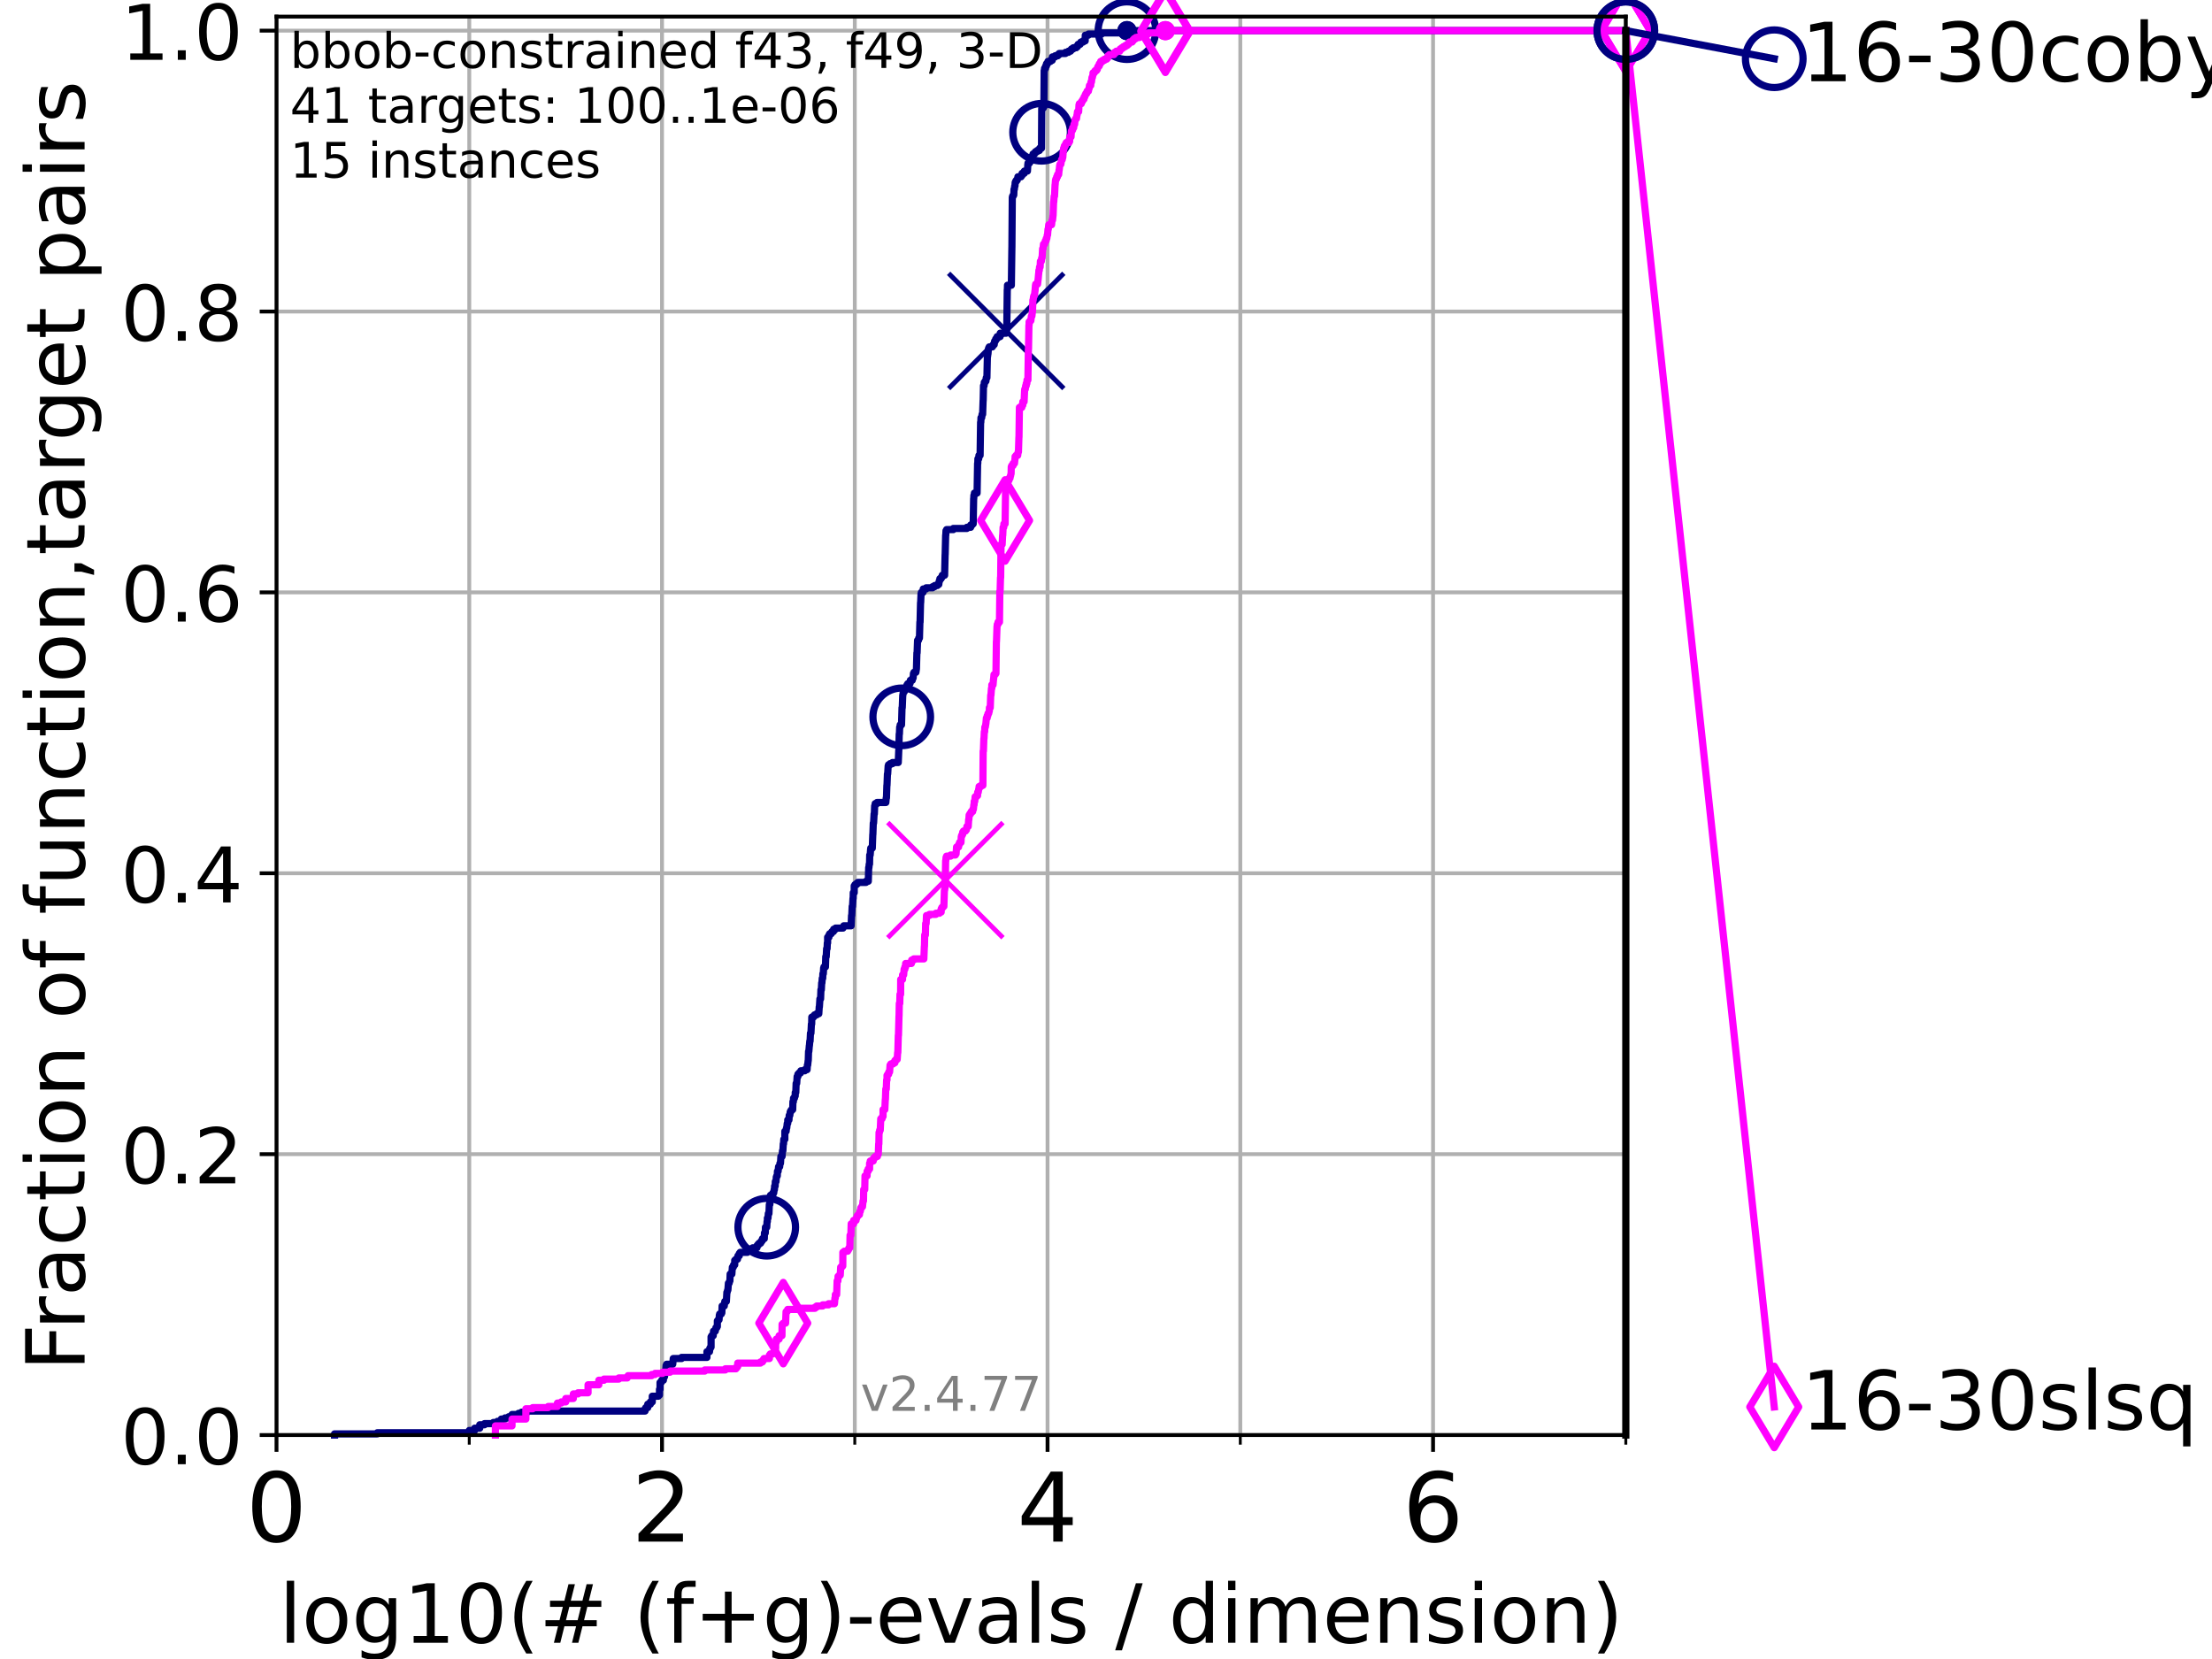 <?xml version="1.0" encoding="utf-8" standalone="no"?>
<!DOCTYPE svg PUBLIC "-//W3C//DTD SVG 1.1//EN"
  "http://www.w3.org/Graphics/SVG/1.1/DTD/svg11.dtd">
<!-- Created with matplotlib (https://matplotlib.org/) -->
<svg height="345.6pt" version="1.1" viewBox="0 0 460.8 345.6" width="460.8pt" xmlns="http://www.w3.org/2000/svg" xmlns:xlink="http://www.w3.org/1999/xlink">
 <defs>
  <style type="text/css">*{stroke-linecap:butt;stroke-linejoin:round;}</style>
 </defs>
 <g id="figure_1">
  <g id="patch_1">
   <path d="M 0 345.6 
L 460.8 345.6 
L 460.8 0 
L 0 0 
z
" style="fill:#ffffff;"/>
  </g>
  <g id="axes_1">
   <g id="patch_2">
    <path d="M 57.6 298.944 
L 338.688 298.944 
L 338.688 3.456 
L 57.6 3.456 
z
" style="fill:#ffffff;"/>
   </g>
   <g id="matplotlib.axis_1">
    <g id="xtick_1">
     <g id="line2d_1">
      <path clip-path="url(#p8e1c9684b0)" d="M 57.6 298.944 
L 57.6 3.456 
" style="fill:none;stroke:#b0b0b0;stroke-linecap:square;stroke-width:0.8;"/>
     </g>
     <g id="line2d_2">
      <defs>
       <path d="M 0 0 
L 0 3.5 
" id="mff1de60805" style="stroke:#000000;stroke-width:0.8;"/>
      </defs>
      <g>
       <use style="stroke:#000000;stroke-width:0.8;" x="57.6" xlink:href="#mff1de60805" y="298.944"/>
      </g>
     </g>
     <g id="text_1">
      <!-- 0 -->
      <g transform="translate(51.237 321.141)scale(0.2 -0.2)">
       <defs>
        <path d="M 31.781 66.406 
Q 24.172 66.406 20.328 58.906 
Q 16.5 51.422 16.5 36.375 
Q 16.5 21.391 20.328 13.891 
Q 24.172 6.391 31.781 6.391 
Q 39.453 6.391 43.281 13.891 
Q 47.125 21.391 47.125 36.375 
Q 47.125 51.422 43.281 58.906 
Q 39.453 66.406 31.781 66.406 
z
M 31.781 74.219 
Q 44.047 74.219 50.516 64.516 
Q 56.984 54.828 56.984 36.375 
Q 56.984 17.969 50.516 8.266 
Q 44.047 -1.422 31.781 -1.422 
Q 19.531 -1.422 13.062 8.266 
Q 6.594 17.969 6.594 36.375 
Q 6.594 54.828 13.062 64.516 
Q 19.531 74.219 31.781 74.219 
z
" id="DejaVuSans-48"/>
       </defs>
       <use xlink:href="#DejaVuSans-48"/>
      </g>
     </g>
    </g>
    <g id="xtick_2">
     <g id="line2d_3">
      <path clip-path="url(#p8e1c9684b0)" d="M 137.911 298.944 
L 137.911 3.456 
" style="fill:none;stroke:#b0b0b0;stroke-linecap:square;stroke-width:0.8;"/>
     </g>
     <g id="line2d_4">
      <g>
       <use style="stroke:#000000;stroke-width:0.8;" x="137.911" xlink:href="#mff1de60805" y="298.944"/>
      </g>
     </g>
     <g id="text_2">
      <!-- 2 -->
      <g transform="translate(131.548 321.141)scale(0.2 -0.2)">
       <defs>
        <path d="M 19.188 8.297 
L 53.609 8.297 
L 53.609 0 
L 7.328 0 
L 7.328 8.297 
Q 12.938 14.109 22.625 23.891 
Q 32.328 33.688 34.812 36.531 
Q 39.547 41.844 41.422 45.531 
Q 43.312 49.219 43.312 52.781 
Q 43.312 58.594 39.234 62.25 
Q 35.156 65.922 28.609 65.922 
Q 23.969 65.922 18.812 64.312 
Q 13.672 62.703 7.812 59.422 
L 7.812 69.391 
Q 13.766 71.781 18.938 73 
Q 24.125 74.219 28.422 74.219 
Q 39.75 74.219 46.484 68.547 
Q 53.219 62.891 53.219 53.422 
Q 53.219 48.922 51.531 44.891 
Q 49.859 40.875 45.406 35.406 
Q 44.188 33.984 37.641 27.219 
Q 31.109 20.453 19.188 8.297 
z
" id="DejaVuSans-50"/>
       </defs>
       <use xlink:href="#DejaVuSans-50"/>
      </g>
     </g>
    </g>
    <g id="xtick_3">
     <g id="line2d_5">
      <path clip-path="url(#p8e1c9684b0)" d="M 218.222 298.944 
L 218.222 3.456 
" style="fill:none;stroke:#b0b0b0;stroke-linecap:square;stroke-width:0.8;"/>
     </g>
     <g id="line2d_6">
      <g>
       <use style="stroke:#000000;stroke-width:0.8;" x="218.222" xlink:href="#mff1de60805" y="298.944"/>
      </g>
     </g>
     <g id="text_3">
      <!-- 4 -->
      <g transform="translate(211.859 321.141)scale(0.2 -0.2)">
       <defs>
        <path d="M 37.797 64.312 
L 12.891 25.391 
L 37.797 25.391 
z
M 35.203 72.906 
L 47.609 72.906 
L 47.609 25.391 
L 58.016 25.391 
L 58.016 17.188 
L 47.609 17.188 
L 47.609 0 
L 37.797 0 
L 37.797 17.188 
L 4.891 17.188 
L 4.891 26.703 
z
" id="DejaVuSans-52"/>
       </defs>
       <use xlink:href="#DejaVuSans-52"/>
      </g>
     </g>
    </g>
    <g id="xtick_4">
     <g id="line2d_7">
      <path clip-path="url(#p8e1c9684b0)" d="M 298.533 298.944 
L 298.533 3.456 
" style="fill:none;stroke:#b0b0b0;stroke-linecap:square;stroke-width:0.8;"/>
     </g>
     <g id="line2d_8">
      <g>
       <use style="stroke:#000000;stroke-width:0.8;" x="298.533" xlink:href="#mff1de60805" y="298.944"/>
      </g>
     </g>
     <g id="text_4">
      <!-- 6 -->
      <g transform="translate(292.17 321.141)scale(0.2 -0.2)">
       <defs>
        <path d="M 33.016 40.375 
Q 26.375 40.375 22.484 35.828 
Q 18.609 31.297 18.609 23.391 
Q 18.609 15.531 22.484 10.953 
Q 26.375 6.391 33.016 6.391 
Q 39.656 6.391 43.531 10.953 
Q 47.406 15.531 47.406 23.391 
Q 47.406 31.297 43.531 35.828 
Q 39.656 40.375 33.016 40.375 
z
M 52.594 71.297 
L 52.594 62.312 
Q 48.875 64.062 45.094 64.984 
Q 41.312 65.922 37.594 65.922 
Q 27.828 65.922 22.672 59.328 
Q 17.531 52.734 16.797 39.406 
Q 19.672 43.656 24.016 45.922 
Q 28.375 48.188 33.594 48.188 
Q 44.578 48.188 50.953 41.516 
Q 57.328 34.859 57.328 23.391 
Q 57.328 12.156 50.688 5.359 
Q 44.047 -1.422 33.016 -1.422 
Q 20.359 -1.422 13.672 8.266 
Q 6.984 17.969 6.984 36.375 
Q 6.984 53.656 15.188 63.938 
Q 23.391 74.219 37.203 74.219 
Q 40.922 74.219 44.703 73.484 
Q 48.484 72.75 52.594 71.297 
z
" id="DejaVuSans-54"/>
       </defs>
       <use xlink:href="#DejaVuSans-54"/>
      </g>
     </g>
    </g>
    <g id="xtick_5">
     <g id="line2d_9">
      <path clip-path="url(#p8e1c9684b0)" d="M 97.755 298.944 
L 97.755 3.456 
" style="fill:none;stroke:#b0b0b0;stroke-linecap:square;stroke-width:0.8;"/>
     </g>
     <g id="line2d_10">
      <defs>
       <path d="M 0 0 
L 0 2 
" id="m4b21a4b69b" style="stroke:#000000;stroke-width:0.6;"/>
      </defs>
      <g>
       <use style="stroke:#000000;stroke-width:0.6;" x="97.755" xlink:href="#m4b21a4b69b" y="298.944"/>
      </g>
     </g>
    </g>
    <g id="xtick_6">
     <g id="line2d_11">
      <path clip-path="url(#p8e1c9684b0)" d="M 178.066 298.944 
L 178.066 3.456 
" style="fill:none;stroke:#b0b0b0;stroke-linecap:square;stroke-width:0.8;"/>
     </g>
     <g id="line2d_12">
      <g>
       <use style="stroke:#000000;stroke-width:0.6;" x="178.066" xlink:href="#m4b21a4b69b" y="298.944"/>
      </g>
     </g>
    </g>
    <g id="xtick_7">
     <g id="line2d_13">
      <path clip-path="url(#p8e1c9684b0)" d="M 258.377 298.944 
L 258.377 3.456 
" style="fill:none;stroke:#b0b0b0;stroke-linecap:square;stroke-width:0.8;"/>
     </g>
     <g id="line2d_14">
      <g>
       <use style="stroke:#000000;stroke-width:0.6;" x="258.377" xlink:href="#m4b21a4b69b" y="298.944"/>
      </g>
     </g>
    </g>
    <g id="xtick_8">
     <g id="line2d_15">
      <path clip-path="url(#p8e1c9684b0)" d="M 338.688 298.944 
L 338.688 3.456 
" style="fill:none;stroke:#b0b0b0;stroke-linecap:square;stroke-width:0.8;"/>
     </g>
     <g id="line2d_16">
      <g>
       <use style="stroke:#000000;stroke-width:0.6;" x="338.688" xlink:href="#m4b21a4b69b" y="298.944"/>
      </g>
     </g>
    </g>
    <g id="text_5">
     <!-- log10(# (f+g)-evals / dimension) -->
     <g transform="translate(58.145 342.218)scale(0.17 -0.17)">
      <defs>
       <path d="M 9.422 75.984 
L 18.406 75.984 
L 18.406 0 
L 9.422 0 
z
" id="DejaVuSans-108"/>
       <path d="M 30.609 48.391 
Q 23.391 48.391 19.188 42.75 
Q 14.984 37.109 14.984 27.297 
Q 14.984 17.484 19.156 11.844 
Q 23.344 6.203 30.609 6.203 
Q 37.797 6.203 41.984 11.859 
Q 46.188 17.531 46.188 27.297 
Q 46.188 37.016 41.984 42.703 
Q 37.797 48.391 30.609 48.391 
z
M 30.609 56 
Q 42.328 56 49.016 48.375 
Q 55.719 40.766 55.719 27.297 
Q 55.719 13.875 49.016 6.219 
Q 42.328 -1.422 30.609 -1.422 
Q 18.844 -1.422 12.172 6.219 
Q 5.516 13.875 5.516 27.297 
Q 5.516 40.766 12.172 48.375 
Q 18.844 56 30.609 56 
z
" id="DejaVuSans-111"/>
       <path d="M 45.406 27.984 
Q 45.406 37.75 41.375 43.109 
Q 37.359 48.484 30.078 48.484 
Q 22.859 48.484 18.828 43.109 
Q 14.797 37.75 14.797 27.984 
Q 14.797 18.266 18.828 12.891 
Q 22.859 7.516 30.078 7.516 
Q 37.359 7.516 41.375 12.891 
Q 45.406 18.266 45.406 27.984 
z
M 54.391 6.781 
Q 54.391 -7.172 48.188 -13.984 
Q 42 -20.797 29.203 -20.797 
Q 24.469 -20.797 20.266 -20.094 
Q 16.062 -19.391 12.109 -17.922 
L 12.109 -9.188 
Q 16.062 -11.328 19.922 -12.344 
Q 23.781 -13.375 27.781 -13.375 
Q 36.625 -13.375 41.016 -8.766 
Q 45.406 -4.156 45.406 5.172 
L 45.406 9.625 
Q 42.625 4.781 38.281 2.391 
Q 33.938 0 27.875 0 
Q 17.828 0 11.672 7.656 
Q 5.516 15.328 5.516 27.984 
Q 5.516 40.672 11.672 48.328 
Q 17.828 56 27.875 56 
Q 33.938 56 38.281 53.609 
Q 42.625 51.219 45.406 46.391 
L 45.406 54.688 
L 54.391 54.688 
z
" id="DejaVuSans-103"/>
       <path d="M 12.406 8.297 
L 28.516 8.297 
L 28.516 63.922 
L 10.984 60.406 
L 10.984 69.391 
L 28.422 72.906 
L 38.281 72.906 
L 38.281 8.297 
L 54.391 8.297 
L 54.391 0 
L 12.406 0 
z
" id="DejaVuSans-49"/>
       <path d="M 31 75.875 
Q 24.469 64.656 21.281 53.656 
Q 18.109 42.672 18.109 31.391 
Q 18.109 20.125 21.312 9.062 
Q 24.516 -2 31 -13.188 
L 23.188 -13.188 
Q 15.875 -1.703 12.234 9.375 
Q 8.594 20.453 8.594 31.391 
Q 8.594 42.281 12.203 53.312 
Q 15.828 64.359 23.188 75.875 
z
" id="DejaVuSans-40"/>
       <path d="M 51.125 44 
L 36.922 44 
L 32.812 27.688 
L 47.125 27.688 
z
M 43.797 71.781 
L 38.719 51.516 
L 52.984 51.516 
L 58.109 71.781 
L 65.922 71.781 
L 60.891 51.516 
L 76.125 51.516 
L 76.125 44 
L 58.984 44 
L 54.984 27.688 
L 70.516 27.688 
L 70.516 20.219 
L 53.078 20.219 
L 48 0 
L 40.188 0 
L 45.219 20.219 
L 30.906 20.219 
L 25.875 0 
L 18.016 0 
L 23.094 20.219 
L 7.719 20.219 
L 7.719 27.688 
L 24.906 27.688 
L 29 44 
L 13.281 44 
L 13.281 51.516 
L 30.906 51.516 
L 35.891 71.781 
z
" id="DejaVuSans-35"/>
       <path id="DejaVuSans-32"/>
       <path d="M 37.109 75.984 
L 37.109 68.5 
L 28.516 68.5 
Q 23.688 68.5 21.797 66.547 
Q 19.922 64.594 19.922 59.516 
L 19.922 54.688 
L 34.719 54.688 
L 34.719 47.703 
L 19.922 47.703 
L 19.922 0 
L 10.891 0 
L 10.891 47.703 
L 2.297 47.703 
L 2.297 54.688 
L 10.891 54.688 
L 10.891 58.5 
Q 10.891 67.625 15.141 71.797 
Q 19.391 75.984 28.609 75.984 
z
" id="DejaVuSans-102"/>
       <path d="M 46 62.703 
L 46 35.5 
L 73.188 35.5 
L 73.188 27.203 
L 46 27.203 
L 46 0 
L 37.797 0 
L 37.797 27.203 
L 10.594 27.203 
L 10.594 35.5 
L 37.797 35.5 
L 37.797 62.703 
z
" id="DejaVuSans-43"/>
       <path d="M 8.016 75.875 
L 15.828 75.875 
Q 23.141 64.359 26.781 53.312 
Q 30.422 42.281 30.422 31.391 
Q 30.422 20.453 26.781 9.375 
Q 23.141 -1.703 15.828 -13.188 
L 8.016 -13.188 
Q 14.5 -2 17.703 9.062 
Q 20.906 20.125 20.906 31.391 
Q 20.906 42.672 17.703 53.656 
Q 14.5 64.656 8.016 75.875 
z
" id="DejaVuSans-41"/>
       <path d="M 4.891 31.391 
L 31.203 31.391 
L 31.203 23.391 
L 4.891 23.391 
z
" id="DejaVuSans-45"/>
       <path d="M 56.203 29.594 
L 56.203 25.203 
L 14.891 25.203 
Q 15.484 15.922 20.484 11.062 
Q 25.484 6.203 34.422 6.203 
Q 39.594 6.203 44.453 7.469 
Q 49.312 8.734 54.109 11.281 
L 54.109 2.781 
Q 49.266 0.734 44.188 -0.344 
Q 39.109 -1.422 33.891 -1.422 
Q 20.797 -1.422 13.156 6.188 
Q 5.516 13.812 5.516 26.812 
Q 5.516 40.234 12.766 48.109 
Q 20.016 56 32.328 56 
Q 43.359 56 49.781 48.891 
Q 56.203 41.797 56.203 29.594 
z
M 47.219 32.234 
Q 47.125 39.594 43.094 43.984 
Q 39.062 48.391 32.422 48.391 
Q 24.906 48.391 20.391 44.141 
Q 15.875 39.891 15.188 32.172 
z
" id="DejaVuSans-101"/>
       <path d="M 2.984 54.688 
L 12.5 54.688 
L 29.594 8.797 
L 46.688 54.688 
L 56.203 54.688 
L 35.688 0 
L 23.484 0 
z
" id="DejaVuSans-118"/>
       <path d="M 34.281 27.484 
Q 23.391 27.484 19.188 25 
Q 14.984 22.516 14.984 16.5 
Q 14.984 11.719 18.141 8.906 
Q 21.297 6.109 26.703 6.109 
Q 34.188 6.109 38.703 11.406 
Q 43.219 16.703 43.219 25.484 
L 43.219 27.484 
z
M 52.203 31.203 
L 52.203 0 
L 43.219 0 
L 43.219 8.297 
Q 40.141 3.328 35.547 0.953 
Q 30.953 -1.422 24.312 -1.422 
Q 15.922 -1.422 10.953 3.297 
Q 6 8.016 6 15.922 
Q 6 25.141 12.172 29.828 
Q 18.359 34.516 30.609 34.516 
L 43.219 34.516 
L 43.219 35.406 
Q 43.219 41.609 39.141 45 
Q 35.062 48.391 27.688 48.391 
Q 23 48.391 18.547 47.266 
Q 14.109 46.141 10.016 43.891 
L 10.016 52.203 
Q 14.938 54.109 19.578 55.047 
Q 24.219 56 28.609 56 
Q 40.484 56 46.344 49.844 
Q 52.203 43.703 52.203 31.203 
z
" id="DejaVuSans-97"/>
       <path d="M 44.281 53.078 
L 44.281 44.578 
Q 40.484 46.531 36.375 47.5 
Q 32.281 48.484 27.875 48.484 
Q 21.188 48.484 17.844 46.438 
Q 14.5 44.391 14.5 40.281 
Q 14.5 37.156 16.891 35.375 
Q 19.281 33.594 26.516 31.984 
L 29.594 31.297 
Q 39.156 29.25 43.188 25.516 
Q 47.219 21.781 47.219 15.094 
Q 47.219 7.469 41.188 3.016 
Q 35.156 -1.422 24.609 -1.422 
Q 20.219 -1.422 15.453 -0.562 
Q 10.688 0.297 5.422 2 
L 5.422 11.281 
Q 10.406 8.688 15.234 7.391 
Q 20.062 6.109 24.812 6.109 
Q 31.156 6.109 34.562 8.281 
Q 37.984 10.453 37.984 14.406 
Q 37.984 18.062 35.516 20.016 
Q 33.062 21.969 24.703 23.781 
L 21.578 24.516 
Q 13.234 26.266 9.516 29.906 
Q 5.812 33.547 5.812 39.891 
Q 5.812 47.609 11.281 51.797 
Q 16.75 56 26.812 56 
Q 31.781 56 36.172 55.266 
Q 40.578 54.547 44.281 53.078 
z
" id="DejaVuSans-115"/>
       <path d="M 25.391 72.906 
L 33.688 72.906 
L 8.297 -9.281 
L 0 -9.281 
z
" id="DejaVuSans-47"/>
       <path d="M 45.406 46.391 
L 45.406 75.984 
L 54.391 75.984 
L 54.391 0 
L 45.406 0 
L 45.406 8.203 
Q 42.578 3.328 38.25 0.953 
Q 33.938 -1.422 27.875 -1.422 
Q 17.969 -1.422 11.734 6.484 
Q 5.516 14.406 5.516 27.297 
Q 5.516 40.188 11.734 48.094 
Q 17.969 56 27.875 56 
Q 33.938 56 38.25 53.625 
Q 42.578 51.266 45.406 46.391 
z
M 14.797 27.297 
Q 14.797 17.391 18.875 11.75 
Q 22.953 6.109 30.078 6.109 
Q 37.203 6.109 41.297 11.75 
Q 45.406 17.391 45.406 27.297 
Q 45.406 37.203 41.297 42.844 
Q 37.203 48.484 30.078 48.484 
Q 22.953 48.484 18.875 42.844 
Q 14.797 37.203 14.797 27.297 
z
" id="DejaVuSans-100"/>
       <path d="M 9.422 54.688 
L 18.406 54.688 
L 18.406 0 
L 9.422 0 
z
M 9.422 75.984 
L 18.406 75.984 
L 18.406 64.594 
L 9.422 64.594 
z
" id="DejaVuSans-105"/>
       <path d="M 52 44.188 
Q 55.375 50.25 60.062 53.125 
Q 64.75 56 71.094 56 
Q 79.641 56 84.281 50.016 
Q 88.922 44.047 88.922 33.016 
L 88.922 0 
L 79.891 0 
L 79.891 32.719 
Q 79.891 40.578 77.094 44.375 
Q 74.312 48.188 68.609 48.188 
Q 61.625 48.188 57.562 43.547 
Q 53.516 38.922 53.516 30.906 
L 53.516 0 
L 44.484 0 
L 44.484 32.719 
Q 44.484 40.625 41.703 44.406 
Q 38.922 48.188 33.109 48.188 
Q 26.219 48.188 22.156 43.531 
Q 18.109 38.875 18.109 30.906 
L 18.109 0 
L 9.078 0 
L 9.078 54.688 
L 18.109 54.688 
L 18.109 46.188 
Q 21.188 51.219 25.484 53.609 
Q 29.781 56 35.688 56 
Q 41.656 56 45.828 52.969 
Q 50 49.953 52 44.188 
z
" id="DejaVuSans-109"/>
       <path d="M 54.891 33.016 
L 54.891 0 
L 45.906 0 
L 45.906 32.719 
Q 45.906 40.484 42.875 44.328 
Q 39.844 48.188 33.797 48.188 
Q 26.516 48.188 22.312 43.547 
Q 18.109 38.922 18.109 30.906 
L 18.109 0 
L 9.078 0 
L 9.078 54.688 
L 18.109 54.688 
L 18.109 46.188 
Q 21.344 51.125 25.703 53.562 
Q 30.078 56 35.797 56 
Q 45.219 56 50.047 50.172 
Q 54.891 44.344 54.891 33.016 
z
" id="DejaVuSans-110"/>
      </defs>
      <use xlink:href="#DejaVuSans-108"/>
      <use x="27.783" xlink:href="#DejaVuSans-111"/>
      <use x="88.965" xlink:href="#DejaVuSans-103"/>
      <use x="152.441" xlink:href="#DejaVuSans-49"/>
      <use x="216.064" xlink:href="#DejaVuSans-48"/>
      <use x="279.688" xlink:href="#DejaVuSans-40"/>
      <use x="318.701" xlink:href="#DejaVuSans-35"/>
      <use x="402.49" xlink:href="#DejaVuSans-32"/>
      <use x="434.277" xlink:href="#DejaVuSans-40"/>
      <use x="473.291" xlink:href="#DejaVuSans-102"/>
      <use x="508.496" xlink:href="#DejaVuSans-43"/>
      <use x="592.285" xlink:href="#DejaVuSans-103"/>
      <use x="655.762" xlink:href="#DejaVuSans-41"/>
      <use x="694.775" xlink:href="#DejaVuSans-45"/>
      <use x="730.859" xlink:href="#DejaVuSans-101"/>
      <use x="792.383" xlink:href="#DejaVuSans-118"/>
      <use x="851.562" xlink:href="#DejaVuSans-97"/>
      <use x="912.842" xlink:href="#DejaVuSans-108"/>
      <use x="940.625" xlink:href="#DejaVuSans-115"/>
      <use x="992.725" xlink:href="#DejaVuSans-32"/>
      <use x="1024.512" xlink:href="#DejaVuSans-47"/>
      <use x="1058.203" xlink:href="#DejaVuSans-32"/>
      <use x="1089.99" xlink:href="#DejaVuSans-100"/>
      <use x="1153.467" xlink:href="#DejaVuSans-105"/>
      <use x="1181.25" xlink:href="#DejaVuSans-109"/>
      <use x="1278.662" xlink:href="#DejaVuSans-101"/>
      <use x="1340.186" xlink:href="#DejaVuSans-110"/>
      <use x="1403.564" xlink:href="#DejaVuSans-115"/>
      <use x="1455.664" xlink:href="#DejaVuSans-105"/>
      <use x="1483.447" xlink:href="#DejaVuSans-111"/>
      <use x="1544.629" xlink:href="#DejaVuSans-110"/>
      <use x="1608.008" xlink:href="#DejaVuSans-41"/>
     </g>
    </g>
   </g>
   <g id="matplotlib.axis_2">
    <g id="ytick_1">
     <g id="line2d_17">
      <path clip-path="url(#p8e1c9684b0)" d="M 57.6 298.944 
L 338.688 298.944 
" style="fill:none;stroke:#b0b0b0;stroke-linecap:square;stroke-width:0.8;"/>
     </g>
     <g id="line2d_18">
      <defs>
       <path d="M 0 0 
L -3.5 0 
" id="mae9fbc15ed" style="stroke:#000000;stroke-width:0.8;"/>
      </defs>
      <g>
       <use style="stroke:#000000;stroke-width:0.8;" x="57.6" xlink:href="#mae9fbc15ed" y="298.944"/>
      </g>
     </g>
     <g id="text_6">
      <!-- 0.0 -->
      <g transform="translate(25.155 305.023)scale(0.16 -0.16)">
       <defs>
        <path d="M 10.688 12.406 
L 21 12.406 
L 21 0 
L 10.688 0 
z
" id="DejaVuSans-46"/>
       </defs>
       <use xlink:href="#DejaVuSans-48"/>
       <use x="63.623" xlink:href="#DejaVuSans-46"/>
       <use x="95.41" xlink:href="#DejaVuSans-48"/>
      </g>
     </g>
    </g>
    <g id="ytick_2">
     <g id="line2d_19">
      <path clip-path="url(#p8e1c9684b0)" d="M 57.6 240.432 
L 338.688 240.432 
" style="fill:none;stroke:#b0b0b0;stroke-linecap:square;stroke-width:0.8;"/>
     </g>
     <g id="line2d_20">
      <g>
       <use style="stroke:#000000;stroke-width:0.8;" x="57.6" xlink:href="#mae9fbc15ed" y="240.432"/>
      </g>
     </g>
     <g id="text_7">
      <!-- 0.2 -->
      <g transform="translate(25.155 246.51)scale(0.16 -0.16)">
       <use xlink:href="#DejaVuSans-48"/>
       <use x="63.623" xlink:href="#DejaVuSans-46"/>
       <use x="95.41" xlink:href="#DejaVuSans-50"/>
      </g>
     </g>
    </g>
    <g id="ytick_3">
     <g id="line2d_21">
      <path clip-path="url(#p8e1c9684b0)" d="M 57.6 181.919 
L 338.688 181.919 
" style="fill:none;stroke:#b0b0b0;stroke-linecap:square;stroke-width:0.8;"/>
     </g>
     <g id="line2d_22">
      <g>
       <use style="stroke:#000000;stroke-width:0.8;" x="57.6" xlink:href="#mae9fbc15ed" y="181.919"/>
      </g>
     </g>
     <g id="text_8">
      <!-- 0.4 -->
      <g transform="translate(25.155 187.998)scale(0.16 -0.16)">
       <use xlink:href="#DejaVuSans-48"/>
       <use x="63.623" xlink:href="#DejaVuSans-46"/>
       <use x="95.41" xlink:href="#DejaVuSans-52"/>
      </g>
     </g>
    </g>
    <g id="ytick_4">
     <g id="line2d_23">
      <path clip-path="url(#p8e1c9684b0)" d="M 57.6 123.407 
L 338.688 123.407 
" style="fill:none;stroke:#b0b0b0;stroke-linecap:square;stroke-width:0.8;"/>
     </g>
     <g id="line2d_24">
      <g>
       <use style="stroke:#000000;stroke-width:0.8;" x="57.6" xlink:href="#mae9fbc15ed" y="123.407"/>
      </g>
     </g>
     <g id="text_9">
      <!-- 0.6 -->
      <g transform="translate(25.155 129.485)scale(0.16 -0.16)">
       <use xlink:href="#DejaVuSans-48"/>
       <use x="63.623" xlink:href="#DejaVuSans-46"/>
       <use x="95.41" xlink:href="#DejaVuSans-54"/>
      </g>
     </g>
    </g>
    <g id="ytick_5">
     <g id="line2d_25">
      <path clip-path="url(#p8e1c9684b0)" d="M 57.6 64.894 
L 338.688 64.894 
" style="fill:none;stroke:#b0b0b0;stroke-linecap:square;stroke-width:0.8;"/>
     </g>
     <g id="line2d_26">
      <g>
       <use style="stroke:#000000;stroke-width:0.8;" x="57.6" xlink:href="#mae9fbc15ed" y="64.894"/>
      </g>
     </g>
     <g id="text_10">
      <!-- 0.8 -->
      <g transform="translate(25.155 70.973)scale(0.16 -0.16)">
       <defs>
        <path d="M 31.781 34.625 
Q 24.75 34.625 20.719 30.859 
Q 16.703 27.094 16.703 20.516 
Q 16.703 13.922 20.719 10.156 
Q 24.75 6.391 31.781 6.391 
Q 38.812 6.391 42.859 10.172 
Q 46.922 13.969 46.922 20.516 
Q 46.922 27.094 42.891 30.859 
Q 38.875 34.625 31.781 34.625 
z
M 21.922 38.812 
Q 15.578 40.375 12.031 44.719 
Q 8.5 49.078 8.5 55.328 
Q 8.5 64.062 14.719 69.141 
Q 20.953 74.219 31.781 74.219 
Q 42.672 74.219 48.875 69.141 
Q 55.078 64.062 55.078 55.328 
Q 55.078 49.078 51.531 44.719 
Q 48 40.375 41.703 38.812 
Q 48.828 37.156 52.797 32.312 
Q 56.781 27.484 56.781 20.516 
Q 56.781 9.906 50.312 4.234 
Q 43.844 -1.422 31.781 -1.422 
Q 19.734 -1.422 13.25 4.234 
Q 6.781 9.906 6.781 20.516 
Q 6.781 27.484 10.781 32.312 
Q 14.797 37.156 21.922 38.812 
z
M 18.312 54.391 
Q 18.312 48.734 21.844 45.562 
Q 25.391 42.391 31.781 42.391 
Q 38.141 42.391 41.719 45.562 
Q 45.312 48.734 45.312 54.391 
Q 45.312 60.062 41.719 63.234 
Q 38.141 66.406 31.781 66.406 
Q 25.391 66.406 21.844 63.234 
Q 18.312 60.062 18.312 54.391 
z
" id="DejaVuSans-56"/>
       </defs>
       <use xlink:href="#DejaVuSans-48"/>
       <use x="63.623" xlink:href="#DejaVuSans-46"/>
       <use x="95.41" xlink:href="#DejaVuSans-56"/>
      </g>
     </g>
    </g>
    <g id="ytick_6">
     <g id="line2d_27">
      <path clip-path="url(#p8e1c9684b0)" d="M 57.6 6.382 
L 338.688 6.382 
" style="fill:none;stroke:#b0b0b0;stroke-linecap:square;stroke-width:0.8;"/>
     </g>
     <g id="line2d_28">
      <g>
       <use style="stroke:#000000;stroke-width:0.8;" x="57.6" xlink:href="#mae9fbc15ed" y="6.382"/>
      </g>
     </g>
     <g id="text_11">
      <!-- 1.0 -->
      <g transform="translate(25.155 12.46)scale(0.16 -0.16)">
       <use xlink:href="#DejaVuSans-49"/>
       <use x="63.623" xlink:href="#DejaVuSans-46"/>
       <use x="95.41" xlink:href="#DejaVuSans-48"/>
      </g>
     </g>
    </g>
    <g id="text_12">
     <!-- Fraction of function,target pairs -->
     <g transform="translate(17.62 285.585)rotate(-90)scale(0.17 -0.17)">
      <defs>
       <path d="M 9.812 72.906 
L 51.703 72.906 
L 51.703 64.594 
L 19.672 64.594 
L 19.672 43.109 
L 48.578 43.109 
L 48.578 34.812 
L 19.672 34.812 
L 19.672 0 
L 9.812 0 
z
" id="DejaVuSans-70"/>
       <path d="M 41.109 46.297 
Q 39.594 47.172 37.812 47.578 
Q 36.031 48 33.891 48 
Q 26.266 48 22.188 43.047 
Q 18.109 38.094 18.109 28.812 
L 18.109 0 
L 9.078 0 
L 9.078 54.688 
L 18.109 54.688 
L 18.109 46.188 
Q 20.953 51.172 25.484 53.578 
Q 30.031 56 36.531 56 
Q 37.453 56 38.578 55.875 
Q 39.703 55.766 41.062 55.516 
z
" id="DejaVuSans-114"/>
       <path d="M 48.781 52.594 
L 48.781 44.188 
Q 44.969 46.297 41.141 47.344 
Q 37.312 48.391 33.406 48.391 
Q 24.656 48.391 19.812 42.844 
Q 14.984 37.312 14.984 27.297 
Q 14.984 17.281 19.812 11.734 
Q 24.656 6.203 33.406 6.203 
Q 37.312 6.203 41.141 7.25 
Q 44.969 8.297 48.781 10.406 
L 48.781 2.094 
Q 45.016 0.344 40.984 -0.531 
Q 36.969 -1.422 32.422 -1.422 
Q 20.062 -1.422 12.781 6.344 
Q 5.516 14.109 5.516 27.297 
Q 5.516 40.672 12.859 48.328 
Q 20.219 56 33.016 56 
Q 37.156 56 41.109 55.141 
Q 45.062 54.297 48.781 52.594 
z
" id="DejaVuSans-99"/>
       <path d="M 18.312 70.219 
L 18.312 54.688 
L 36.812 54.688 
L 36.812 47.703 
L 18.312 47.703 
L 18.312 18.016 
Q 18.312 11.328 20.141 9.422 
Q 21.969 7.516 27.594 7.516 
L 36.812 7.516 
L 36.812 0 
L 27.594 0 
Q 17.188 0 13.234 3.875 
Q 9.281 7.766 9.281 18.016 
L 9.281 47.703 
L 2.688 47.703 
L 2.688 54.688 
L 9.281 54.688 
L 9.281 70.219 
z
" id="DejaVuSans-116"/>
       <path d="M 8.5 21.578 
L 8.5 54.688 
L 17.484 54.688 
L 17.484 21.922 
Q 17.484 14.156 20.5 10.266 
Q 23.531 6.391 29.594 6.391 
Q 36.859 6.391 41.078 11.031 
Q 45.312 15.672 45.312 23.688 
L 45.312 54.688 
L 54.297 54.688 
L 54.297 0 
L 45.312 0 
L 45.312 8.406 
Q 42.047 3.422 37.719 1 
Q 33.406 -1.422 27.688 -1.422 
Q 18.266 -1.422 13.375 4.438 
Q 8.5 10.297 8.5 21.578 
z
M 31.109 56 
z
" id="DejaVuSans-117"/>
       <path d="M 11.719 12.406 
L 22.016 12.406 
L 22.016 4 
L 14.016 -11.625 
L 7.719 -11.625 
L 11.719 4 
z
" id="DejaVuSans-44"/>
       <path d="M 18.109 8.203 
L 18.109 -20.797 
L 9.078 -20.797 
L 9.078 54.688 
L 18.109 54.688 
L 18.109 46.391 
Q 20.953 51.266 25.266 53.625 
Q 29.594 56 35.594 56 
Q 45.562 56 51.781 48.094 
Q 58.016 40.188 58.016 27.297 
Q 58.016 14.406 51.781 6.484 
Q 45.562 -1.422 35.594 -1.422 
Q 29.594 -1.422 25.266 0.953 
Q 20.953 3.328 18.109 8.203 
z
M 48.688 27.297 
Q 48.688 37.203 44.609 42.844 
Q 40.531 48.484 33.406 48.484 
Q 26.266 48.484 22.188 42.844 
Q 18.109 37.203 18.109 27.297 
Q 18.109 17.391 22.188 11.75 
Q 26.266 6.109 33.406 6.109 
Q 40.531 6.109 44.609 11.75 
Q 48.688 17.391 48.688 27.297 
z
" id="DejaVuSans-112"/>
      </defs>
      <use xlink:href="#DejaVuSans-70"/>
      <use x="50.27" xlink:href="#DejaVuSans-114"/>
      <use x="91.383" xlink:href="#DejaVuSans-97"/>
      <use x="152.662" xlink:href="#DejaVuSans-99"/>
      <use x="207.643" xlink:href="#DejaVuSans-116"/>
      <use x="246.852" xlink:href="#DejaVuSans-105"/>
      <use x="274.635" xlink:href="#DejaVuSans-111"/>
      <use x="335.816" xlink:href="#DejaVuSans-110"/>
      <use x="399.195" xlink:href="#DejaVuSans-32"/>
      <use x="430.982" xlink:href="#DejaVuSans-111"/>
      <use x="492.164" xlink:href="#DejaVuSans-102"/>
      <use x="527.369" xlink:href="#DejaVuSans-32"/>
      <use x="559.156" xlink:href="#DejaVuSans-102"/>
      <use x="594.361" xlink:href="#DejaVuSans-117"/>
      <use x="657.74" xlink:href="#DejaVuSans-110"/>
      <use x="721.119" xlink:href="#DejaVuSans-99"/>
      <use x="776.1" xlink:href="#DejaVuSans-116"/>
      <use x="815.309" xlink:href="#DejaVuSans-105"/>
      <use x="843.092" xlink:href="#DejaVuSans-111"/>
      <use x="904.273" xlink:href="#DejaVuSans-110"/>
      <use x="967.652" xlink:href="#DejaVuSans-44"/>
      <use x="999.439" xlink:href="#DejaVuSans-116"/>
      <use x="1038.648" xlink:href="#DejaVuSans-97"/>
      <use x="1099.928" xlink:href="#DejaVuSans-114"/>
      <use x="1139.291" xlink:href="#DejaVuSans-103"/>
      <use x="1202.768" xlink:href="#DejaVuSans-101"/>
      <use x="1264.291" xlink:href="#DejaVuSans-116"/>
      <use x="1303.5" xlink:href="#DejaVuSans-32"/>
      <use x="1335.287" xlink:href="#DejaVuSans-112"/>
      <use x="1398.764" xlink:href="#DejaVuSans-97"/>
      <use x="1460.043" xlink:href="#DejaVuSans-105"/>
      <use x="1487.826" xlink:href="#DejaVuSans-114"/>
      <use x="1528.939" xlink:href="#DejaVuSans-115"/>
     </g>
    </g>
   </g>
   <g id="line2d_29">
    <defs>
     <path d="M 0 1.5 
C 0.398 1.5 0.779 1.342 1.061 1.061 
C 1.342 0.779 1.5 0.398 1.5 0 
C 1.5 -0.398 1.342 -0.779 1.061 -1.061 
C 0.779 -1.342 0.398 -1.5 0 -1.5 
C -0.398 -1.5 -0.779 -1.342 -1.061 -1.061 
C -1.342 -0.779 -1.5 -0.398 -1.5 0 
C -1.5 0.398 -1.342 0.779 -1.061 1.061 
C -0.779 1.342 -0.398 1.5 0 1.5 
z
" id="m113cb96803" style="stroke:#000080;"/>
    </defs>
    <g>
     <use style="fill:#000080;stroke:#000080;" x="234.768" xlink:href="#m113cb96803" y="6.382"/>
     <use style="fill:#000080;stroke:#000080;" x="234.768" xlink:href="#m113cb96803" y="6.382"/>
    </g>
   </g>
   <g id="line2d_30">
    <path d="M 69.688 298.944 
L 69.688 298.706 
L 78.596 298.706 
L 78.596 298.468 
L 97.755 298.468 
L 97.755 297.993 
L 98.881 297.993 
L 98.881 297.517 
L 99.938 297.517 
L 99.938 296.803 
L 100.935 296.803 
L 100.935 296.565 
L 102.772 296.565 
L 102.772 296.328 
L 103.623 296.328 
L 103.623 296.09 
L 104.435 296.09 
L 104.435 295.614 
L 105.21 295.614 
L 105.21 295.376 
L 105.952 295.376 
L 105.952 295.138 
L 106.664 295.138 
L 106.664 294.663 
L 108.006 294.663 
L 108.006 294.425 
L 108.64 294.425 
L 108.64 294.187 
L 109.843 294.187 
L 109.843 293.949 
L 134.379 293.949 
L 134.379 293.473 
L 134.521 293.473 
L 134.521 293.235 
L 134.939 293.235 
L 134.939 292.522 
L 135.482 292.522 
L 135.482 292.046 
L 135.879 292.046 
L 135.879 290.857 
L 137.138 290.857 
L 137.138 290.619 
L 137.38 290.619 
L 137.38 289.43 
L 137.499 289.43 
L 137.499 288.003 
L 137.736 288.003 
L 137.736 287.765 
L 137.853 287.765 
L 137.853 287.527 
L 138.199 287.527 
L 138.199 286.813 
L 138.426 286.813 
L 138.426 286.338 
L 138.539 286.338 
L 138.539 285.862 
L 138.651 285.862 
L 138.762 284.435 
L 138.872 284.435 
L 138.872 284.197 
L 140.145 284.197 
L 140.247 283.008 
L 141.987 283.008 
L 141.987 282.77 
L 147.267 282.77 
L 147.267 281.581 
L 147.803 281.581 
L 147.868 280.867 
L 147.999 280.867 
L 147.999 280.629 
L 148.129 280.629 
L 148.129 278.488 
L 148.258 278.488 
L 148.258 278.251 
L 148.576 278.251 
L 148.639 277.299 
L 149.012 277.299 
L 149.074 276.823 
L 149.135 276.823 
L 149.135 276.586 
L 149.317 276.586 
L 149.317 276.348 
L 149.438 276.348 
L 149.438 275.158 
L 149.617 275.158 
L 149.617 274.921 
L 149.794 274.921 
L 149.853 273.969 
L 149.911 273.969 
L 149.911 273.731 
L 150.258 273.731 
L 150.258 273.493 
L 150.373 273.493 
L 150.429 272.066 
L 150.877 272.066 
L 150.988 271.115 
L 151.314 271.115 
L 151.422 269.212 
L 151.475 269.212 
L 151.582 268.736 
L 151.635 268.736 
L 151.74 267.309 
L 151.897 267.309 
L 152.001 266.833 
L 152.053 266.833 
L 152.104 265.406 
L 152.461 265.406 
L 152.562 263.979 
L 152.762 263.979 
L 152.811 263.504 
L 153.057 263.504 
L 153.057 262.552 
L 153.299 262.552 
L 153.299 262.314 
L 153.633 262.314 
L 153.727 261.601 
L 154.006 261.601 
L 154.006 261.125 
L 154.19 261.125 
L 154.19 260.887 
L 155.7 260.887 
L 155.7 260.649 
L 155.867 260.649 
L 155.867 260.411 
L 156.155 260.411 
L 156.155 260.174 
L 156.816 260.174 
L 156.816 259.936 
L 157.679 259.936 
L 157.717 259.46 
L 157.902 259.46 
L 157.902 259.222 
L 158.123 259.222 
L 158.123 258.984 
L 158.448 258.984 
L 158.448 258.746 
L 158.591 258.746 
L 158.591 258.509 
L 158.767 258.509 
L 158.837 258.033 
L 159.218 258.033 
L 159.253 256.844 
L 159.423 256.844 
L 159.457 255.654 
L 159.725 255.654 
L 159.791 254.465 
L 159.858 254.465 
L 159.858 253.751 
L 159.989 253.751 
L 160.055 252.8 
L 160.185 252.8 
L 160.266 250.897 
L 160.378 250.897 
L 160.41 249.232 
L 160.506 249.232 
L 160.506 248.994 
L 160.992 248.994 
L 160.992 248.519 
L 161.177 248.519 
L 161.269 247.805 
L 161.329 247.805 
L 161.36 247.091 
L 161.481 247.091 
L 161.511 246.14 
L 161.66 246.14 
L 161.72 245.189 
L 161.809 245.189 
L 161.809 244.951 
L 161.926 244.951 
L 161.956 243.999 
L 162.101 243.999 
L 162.188 243.048 
L 162.418 243.048 
L 162.475 242.334 
L 162.588 242.334 
L 162.673 240.907 
L 162.924 240.907 
L 163.007 239.718 
L 163.089 239.718 
L 163.171 238.291 
L 163.226 238.291 
L 163.28 237.339 
L 163.496 237.339 
L 163.496 235.674 
L 163.762 235.674 
L 163.841 234.961 
L 163.894 234.961 
L 163.998 234.009 
L 164.102 234.009 
L 164.102 233.296 
L 164.359 233.296 
L 164.41 232.344 
L 164.537 232.344 
L 164.612 231.631 
L 164.713 231.631 
L 164.713 231.393 
L 164.887 231.393 
L 164.887 231.155 
L 165.133 231.155 
L 165.181 229.49 
L 165.278 229.49 
L 165.303 228.777 
L 165.495 228.777 
L 165.59 228.301 
L 165.662 228.301 
L 165.662 227.587 
L 165.78 227.587 
L 165.85 225.684 
L 165.967 225.684 
L 166.059 224.257 
L 166.221 224.257 
L 166.221 223.782 
L 166.426 223.782 
L 166.426 223.544 
L 166.74 223.544 
L 166.829 223.068 
L 167.651 223.068 
L 167.651 222.83 
L 168.13 222.83 
L 168.192 221.879 
L 168.253 221.879 
L 168.355 220.927 
L 168.375 220.927 
L 168.436 219.025 
L 168.496 219.025 
L 168.597 217.835 
L 168.617 217.835 
L 168.696 216.884 
L 168.756 216.884 
L 168.835 215.219 
L 168.934 215.219 
L 169.031 213.316 
L 169.09 213.316 
L 169.109 211.889 
L 169.475 211.889 
L 169.475 211.651 
L 169.683 211.651 
L 169.683 211.413 
L 170.128 211.413 
L 170.128 211.175 
L 170.572 211.175 
L 170.661 209.748 
L 170.696 209.748 
L 170.802 208.083 
L 170.943 208.083 
L 171.013 206.18 
L 171.1 206.18 
L 171.169 204.753 
L 171.221 204.753 
L 171.289 203.802 
L 171.383 203.802 
L 171.417 202.85 
L 171.511 202.85 
L 171.578 201.661 
L 171.646 201.661 
L 171.646 201.423 
L 171.954 201.423 
L 172.02 199.283 
L 172.118 199.283 
L 172.2 197.618 
L 172.297 197.618 
L 172.345 196.428 
L 172.41 196.428 
L 172.41 195.239 
L 172.681 195.239 
L 172.697 194.763 
L 172.823 194.763 
L 172.823 194.525 
L 173.15 194.525 
L 173.15 194.288 
L 173.319 194.288 
L 173.319 194.05 
L 173.636 194.05 
L 173.666 193.574 
L 174.073 193.574 
L 174.073 193.336 
L 175.611 193.336 
L 175.611 193.098 
L 175.771 193.098 
L 175.771 192.86 
L 177.306 192.86 
L 177.391 190.72 
L 177.439 190.72 
L 177.523 188.817 
L 177.595 188.817 
L 177.69 187.152 
L 177.726 187.152 
L 177.75 185.963 
L 177.95 185.963 
L 177.95 184.535 
L 178.101 184.535 
L 178.101 184.298 
L 178.417 184.298 
L 178.417 184.06 
L 178.694 184.06 
L 178.694 183.822 
L 180.402 183.822 
L 180.402 183.584 
L 180.884 183.584 
L 180.963 180.73 
L 181.012 180.73 
L 181.071 180.016 
L 181.139 180.016 
L 181.178 178.113 
L 181.275 178.113 
L 181.362 176.924 
L 181.391 176.924 
L 181.391 176.686 
L 181.714 176.686 
L 181.818 173.832 
L 181.836 173.832 
L 181.921 171.453 
L 181.986 171.453 
L 182.087 169.551 
L 182.143 169.551 
L 182.207 167.886 
L 182.271 167.886 
L 182.317 167.41 
L 182.695 167.41 
L 182.695 167.172 
L 184.538 167.172 
L 184.618 166.221 
L 184.666 166.221 
L 184.753 163.604 
L 184.777 163.604 
L 184.872 161.226 
L 184.919 161.226 
L 185.021 159.561 
L 185.091 159.561 
L 185.091 159.323 
L 185.406 159.323 
L 185.406 159.085 
L 185.925 159.085 
L 185.925 158.847 
L 187.124 158.847 
L 187.234 156.231 
L 187.241 156.231 
L 187.323 152.901 
L 187.364 152.901 
L 187.419 151.474 
L 187.494 151.474 
L 187.527 150.998 
L 187.802 150.998 
L 187.908 147.43 
L 187.955 147.43 
L 188.06 144.814 
L 188.086 144.814 
L 188.164 144.1 
L 188.385 144.1 
L 188.391 143.624 
L 188.656 143.624 
L 188.672 143.149 
L 188.889 143.149 
L 188.939 142.673 
L 189.091 142.673 
L 189.091 142.435 
L 189.566 142.435 
L 189.638 141.721 
L 190.041 141.721 
L 190.111 141.246 
L 190.218 141.246 
L 190.287 140.294 
L 190.397 140.294 
L 190.397 140.056 
L 190.796 140.056 
L 190.905 139.343 
L 190.911 139.343 
L 191.005 136.013 
L 191.049 136.013 
L 191.148 133.397 
L 191.331 133.397 
L 191.383 132.921 
L 191.539 132.921 
L 191.63 129.591 
L 191.668 129.591 
L 191.766 125.547 
L 191.79 125.547 
L 191.874 123.644 
L 191.932 123.644 
L 191.932 123.407 
L 192.281 123.407 
L 192.327 122.693 
L 192.932 122.693 
L 192.932 122.455 
L 194.27 122.455 
L 194.27 122.217 
L 194.705 122.217 
L 194.705 121.979 
L 195.273 121.979 
L 195.273 121.742 
L 195.568 121.742 
L 195.655 121.028 
L 195.731 121.028 
L 195.794 120.552 
L 196.045 120.552 
L 196.045 120.314 
L 196.194 120.314 
L 196.288 119.839 
L 196.78 119.839 
L 196.883 115.557 
L 196.895 115.557 
L 196.997 111.514 
L 197.019 111.514 
L 197.07 110.562 
L 197.196 110.562 
L 197.196 110.325 
L 198.587 110.325 
L 198.587 110.087 
L 201.412 110.087 
L 201.412 109.849 
L 202.207 109.849 
L 202.207 109.373 
L 202.505 109.373 
L 202.505 109.135 
L 202.734 109.135 
L 202.827 103.902 
L 202.846 103.902 
L 202.877 103.189 
L 202.972 103.189 
L 202.992 102.713 
L 203.545 102.713 
L 203.653 96.529 
L 203.69 96.529 
L 203.714 95.577 
L 203.879 95.577 
L 203.932 94.864 
L 204.173 94.864 
L 204.277 87.966 
L 204.321 87.966 
L 204.357 87.015 
L 204.504 87.015 
L 204.585 86.301 
L 204.699 86.301 
L 204.797 83.447 
L 204.814 83.447 
L 204.882 80.355 
L 205.006 80.355 
L 205.048 79.641 
L 205.213 79.641 
L 205.213 79.403 
L 205.384 79.403 
L 205.452 78.69 
L 205.591 78.69 
L 205.686 74.408 
L 205.703 74.408 
L 205.803 73.695 
L 205.819 73.695 
L 205.888 72.743 
L 205.951 72.743 
L 205.951 72.505 
L 206.068 72.505 
L 206.068 72.268 
L 206.719 72.268 
L 206.719 72.03 
L 206.892 72.03 
L 206.892 71.792 
L 207.11 71.792 
L 207.194 71.078 
L 207.327 71.078 
L 207.432 70.603 
L 207.608 70.603 
L 207.608 70.365 
L 207.72 70.365 
L 207.72 70.127 
L 208.34 70.127 
L 208.363 69.413 
L 209.593 69.413 
L 209.668 68.7 
L 209.727 68.7 
L 209.831 60.375 
L 209.857 60.375 
L 209.881 59.423 
L 210.684 59.423 
L 210.794 51.574 
L 210.799 51.574 
L 210.879 41.109 
L 210.933 41.109 
L 210.933 40.871 
L 211.062 40.871 
L 211.062 40.633 
L 211.186 40.633 
L 211.232 39.444 
L 211.3 39.444 
L 211.387 38.73 
L 211.442 38.73 
L 211.478 38.016 
L 211.569 38.016 
L 211.569 37.779 
L 211.722 37.779 
L 211.722 37.541 
L 211.912 37.541 
L 212.005 37.065 
L 212.048 37.065 
L 212.048 36.827 
L 212.704 36.827 
L 212.704 36.589 
L 212.883 36.589 
L 212.915 36.114 
L 213.369 36.114 
L 213.392 35.638 
L 214.034 35.638 
L 214.119 34.211 
L 214.152 34.211 
L 214.152 33.973 
L 214.462 33.973 
L 214.462 33.735 
L 214.62 33.735 
L 214.62 33.497 
L 214.769 33.497 
L 214.784 33.021 
L 214.924 33.021 
L 214.973 32.546 
L 215.176 32.546 
L 215.203 32.07 
L 215.517 32.07 
L 215.517 31.832 
L 215.707 31.832 
L 215.707 31.594 
L 216.055 31.594 
L 216.055 31.356 
L 216.523 31.356 
L 216.587 30.881 
L 216.964 30.881 
L 217.012 22.556 
L 217.295 22.556 
L 217.295 22.318 
L 217.461 22.318 
L 217.523 14.707 
L 217.58 14.707 
L 217.602 14.231 
L 217.789 14.231 
L 217.831 13.755 
L 217.991 13.755 
L 218.005 13.279 
L 218.223 13.279 
L 218.297 12.804 
L 218.823 12.804 
L 218.823 12.566 
L 219.198 12.566 
L 219.236 11.852 
L 219.807 11.852 
L 219.807 11.614 
L 220.373 11.614 
L 220.373 11.377 
L 220.644 11.377 
L 220.644 11.139 
L 221.965 11.139 
L 221.965 10.901 
L 222.569 10.901 
L 222.569 10.663 
L 223.006 10.663 
L 223.006 10.425 
L 223.224 10.425 
L 223.224 10.187 
L 223.582 10.187 
L 223.582 9.949 
L 224.195 9.949 
L 224.195 9.712 
L 224.468 9.712 
L 224.468 9.474 
L 224.589 9.474 
L 224.589 9.236 
L 225.008 9.236 
L 225.008 8.998 
L 225.164 8.998 
L 225.164 8.76 
L 225.631 8.76 
L 225.631 8.522 
L 226.066 8.522 
L 226.085 7.333 
L 226.727 7.333 
L 226.727 7.095 
L 229.493 7.095 
L 229.493 6.857 
L 234.599 6.857 
L 234.599 6.619 
L 234.768 6.619 
L 234.768 6.382 
L 338.688 6.382 
L 338.688 6.382 
" style="fill:none;stroke:#000080;stroke-linecap:square;stroke-width:1.5;"/>
   </g>
   <g id="line2d_31">
    <defs>
     <path d="M 0 6 
C 1.591 6 3.117 5.368 4.243 4.243 
C 5.368 3.117 6 1.591 6 0 
C 6 -1.591 5.368 -3.117 4.243 -4.243 
C 3.117 -5.368 1.591 -6 0 -6 
C -1.591 -6 -3.117 -5.368 -4.243 -4.243 
C -5.368 -3.117 -6 -1.591 -6 0 
C -6 1.591 -5.368 3.117 -4.243 4.243 
C -3.117 5.368 -1.591 6 0 6 
z
" id="m3aa5e57ef2" style="stroke:#000080;stroke-width:1.5;"/>
    </defs>
    <g>
     <use style="fill-opacity:0;stroke:#000080;stroke-width:1.5;" x="159.725" xlink:href="#m3aa5e57ef2" y="255.654"/>
     <use style="fill-opacity:0;stroke:#000080;stroke-width:1.5;" x="187.849" xlink:href="#m3aa5e57ef2" y="149.333"/>
     <use style="fill-opacity:0;stroke:#000080;stroke-width:1.5;" x="216.984" xlink:href="#m3aa5e57ef2" y="27.551"/>
     <use style="fill-opacity:0;stroke:#000080;stroke-width:1.5;" x="234.768" xlink:href="#m3aa5e57ef2" y="6.382"/>
     <use style="fill-opacity:0;stroke:#000080;stroke-width:1.5;" x="338.688" xlink:href="#m3aa5e57ef2" y="6.382"/>
    </g>
   </g>
   <g id="line2d_32">
    <path style="fill:none;stroke:#000080;stroke-linecap:square;stroke-width:1.5;"/>
    <g/>
   </g>
   <g id="line2d_33">
    <path clip-path="url(#p8e1c9684b0)" d="M 209.612 68.938 
" style="fill:none;stroke:#000080;stroke-linecap:square;stroke-width:1.5;"/>
    <defs>
     <path d="M -12 12 
L 12 -12 
M -12 -12 
L 12 12 
" id="m9ba619d501" style="stroke:#000080;"/>
    </defs>
    <g clip-path="url(#p8e1c9684b0)">
     <use style="fill:#000080;stroke:#000080;" x="209.612" xlink:href="#m9ba619d501" y="68.938"/>
    </g>
   </g>
   <g id="line2d_34">
    <defs>
     <path d="M 0 1.5 
C 0.398 1.5 0.779 1.342 1.061 1.061 
C 1.342 0.779 1.5 0.398 1.5 0 
C 1.5 -0.398 1.342 -0.779 1.061 -1.061 
C 0.779 -1.342 0.398 -1.5 0 -1.5 
C -0.398 -1.5 -0.779 -1.342 -1.061 -1.061 
C -1.342 -0.779 -1.5 -0.398 -1.5 0 
C -1.5 0.398 -1.342 0.779 -1.061 1.061 
C -0.779 1.342 -0.398 1.5 0 1.5 
z
" id="m55dea9fb93" style="stroke:#ff00ff;"/>
    </defs>
    <g>
     <use style="fill:#ff00ff;stroke:#ff00ff;" x="242.768" xlink:href="#m55dea9fb93" y="6.382"/>
     <use style="fill:#ff00ff;stroke:#ff00ff;" x="242.768" xlink:href="#m55dea9fb93" y="6.382"/>
    </g>
   </g>
   <g id="line2d_35">
    <path d="M 103.203 298.944 
L 103.203 297.041 
L 106.664 297.041 
L 106.664 295.614 
L 109.55 295.614 
L 109.55 293.473 
L 110.969 293.473 
L 110.969 293.235 
L 114.194 293.235 
L 114.194 292.998 
L 116.122 292.998 
L 116.122 292.284 
L 116.914 292.284 
L 116.914 292.046 
L 117.857 292.046 
L 117.857 291.333 
L 119.436 291.333 
L 119.436 290.381 
L 120.414 290.381 
L 120.414 290.143 
L 122.503 290.143 
L 122.503 288.478 
L 124.744 288.478 
L 124.744 287.527 
L 125.823 287.527 
L 125.823 287.289 
L 128.905 287.289 
L 128.905 287.051 
L 130.665 287.051 
L 130.665 286.813 
L 130.84 286.813 
L 130.84 286.576 
L 135.747 286.576 
L 135.747 286.338 
L 136.457 286.338 
L 136.457 286.1 
L 138.027 286.1 
L 138.027 285.862 
L 139.573 285.862 
L 139.573 285.624 
L 146.819 285.624 
L 146.819 285.386 
L 151.097 285.386 
L 151.097 285.148 
L 153.299 285.148 
L 153.299 284.911 
L 153.514 284.911 
L 153.514 284.673 
L 153.68 284.673 
L 153.68 283.959 
L 158.412 283.959 
L 158.412 283.721 
L 158.837 283.721 
L 158.837 283.483 
L 158.994 283.483 
L 158.994 283.246 
L 159.15 283.246 
L 159.15 283.008 
L 160.282 283.008 
L 160.282 282.294 
L 160.458 282.294 
L 160.458 282.056 
L 161.008 282.056 
L 161.008 281.818 
L 161.45 281.818 
L 161.45 280.867 
L 161.586 280.867 
L 161.586 279.678 
L 161.72 279.678 
L 161.72 278.964 
L 162.303 278.964 
L 162.303 278.251 
L 162.896 278.251 
L 162.924 275.872 
L 163.171 275.872 
L 163.171 275.634 
L 163.656 275.634 
L 163.749 273.256 
L 163.972 273.256 
L 163.972 273.018 
L 164.089 273.018 
L 164.089 272.78 
L 166.346 272.78 
L 166.346 272.542 
L 169.777 272.542 
L 169.777 272.304 
L 170.128 272.304 
L 170.128 272.066 
L 171.375 272.066 
L 171.375 271.828 
L 172.594 271.828 
L 172.594 271.591 
L 173.837 271.591 
L 173.933 270.401 
L 174.014 270.401 
L 174.014 269.688 
L 174.291 269.688 
L 174.391 266.833 
L 174.549 266.833 
L 174.584 265.882 
L 174.824 265.882 
L 174.824 265.644 
L 175.04 265.644 
L 175.129 263.979 
L 175.355 263.979 
L 175.355 263.741 
L 175.564 263.741 
L 175.584 260.887 
L 175.877 260.887 
L 175.877 260.649 
L 176.587 260.649 
L 176.587 260.411 
L 176.738 260.411 
L 176.738 260.174 
L 176.863 260.174 
L 176.863 259.936 
L 177.03 259.936 
L 177.086 257.319 
L 177.251 257.319 
L 177.318 254.941 
L 177.826 254.941 
L 177.826 254.227 
L 178.326 254.227 
L 178.4 253.751 
L 178.474 253.751 
L 178.559 253.276 
L 178.767 253.276 
L 178.767 253.038 
L 179.033 253.038 
L 179.137 252.324 
L 179.224 252.324 
L 179.322 251.611 
L 179.484 251.611 
L 179.484 251.373 
L 179.675 251.373 
L 179.781 250.184 
L 179.876 250.184 
L 179.923 247.805 
L 180.141 247.805 
L 180.198 244.951 
L 180.63 244.951 
L 180.63 243.999 
L 180.854 243.999 
L 180.854 243.524 
L 181.149 243.524 
L 181.149 242.334 
L 181.289 242.334 
L 181.289 241.859 
L 181.911 241.859 
L 181.911 241.383 
L 182.078 241.383 
L 182.078 241.145 
L 182.326 241.145 
L 182.326 240.907 
L 182.78 240.907 
L 182.873 240.432 
L 182.965 240.432 
L 183.044 238.291 
L 183.083 238.291 
L 183.122 235.912 
L 183.201 235.912 
L 183.248 235.437 
L 183.373 235.437 
L 183.476 233.058 
L 183.746 233.058 
L 183.822 232.582 
L 183.955 232.582 
L 183.955 231.155 
L 184.324 231.155 
L 184.425 229.014 
L 184.45 229.014 
L 184.522 226.874 
L 184.63 226.874 
L 184.702 224.971 
L 184.781 224.971 
L 184.781 224.019 
L 184.919 224.019 
L 184.919 223.782 
L 185.126 223.782 
L 185.157 223.306 
L 185.319 223.306 
L 185.418 221.879 
L 185.57 221.879 
L 185.57 221.641 
L 186.054 221.641 
L 186.054 221.403 
L 186.422 221.403 
L 186.422 220.927 
L 186.633 220.927 
L 186.633 220.69 
L 186.901 220.69 
L 186.996 219.262 
L 187.034 219.262 
L 187.134 215.695 
L 187.166 215.695 
L 187.276 211.651 
L 187.289 211.651 
L 187.341 209.035 
L 187.436 209.035 
L 187.483 207.132 
L 187.615 207.132 
L 187.632 204.04 
L 188.017 204.04 
L 188.017 203.088 
L 188.249 203.088 
L 188.343 201.899 
L 188.503 201.899 
L 188.503 201.423 
L 188.659 201.423 
L 188.659 200.71 
L 189.864 200.71 
L 189.917 199.996 
L 190.351 199.996 
L 190.351 199.758 
L 192.457 199.758 
L 192.559 197.142 
L 192.582 197.142 
L 192.632 194.763 
L 192.78 194.763 
L 192.83 192.385 
L 192.934 192.385 
L 193.006 190.72 
L 193.608 190.72 
L 193.608 190.482 
L 194.958 190.482 
L 194.958 190.244 
L 195.702 190.244 
L 195.702 190.006 
L 196.064 190.006 
L 196.078 189.293 
L 196.198 189.293 
L 196.198 189.055 
L 196.408 189.055 
L 196.408 188.817 
L 196.628 188.817 
L 196.734 185.487 
L 196.77 185.487 
L 196.881 184.773 
L 196.899 184.773 
L 196.995 179.303 
L 197.025 179.303 
L 197.087 178.589 
L 197.186 178.589 
L 197.186 178.351 
L 198.028 178.351 
L 198.028 178.113 
L 199.028 178.113 
L 199.028 177.876 
L 199.17 177.876 
L 199.267 176.448 
L 199.686 176.448 
L 199.686 175.973 
L 199.824 175.973 
L 199.887 175.497 
L 200.189 175.497 
L 200.246 174.308 
L 200.301 174.308 
L 200.301 174.07 
L 200.418 174.07 
L 200.418 173.832 
L 200.546 173.832 
L 200.546 173.356 
L 200.709 173.356 
L 200.709 173.118 
L 201.135 173.118 
L 201.135 172.881 
L 201.316 172.881 
L 201.421 172.167 
L 201.699 172.167 
L 201.789 170.74 
L 201.829 170.74 
L 201.893 169.788 
L 202.027 169.788 
L 202.027 169.551 
L 202.194 169.551 
L 202.194 169.313 
L 202.322 169.313 
L 202.322 169.075 
L 202.618 169.075 
L 202.649 168.599 
L 202.772 168.599 
L 202.865 167.648 
L 202.922 167.648 
L 202.944 166.934 
L 203.061 166.934 
L 203.139 165.983 
L 203.411 165.983 
L 203.411 165.745 
L 203.646 165.745 
L 203.665 165.031 
L 203.788 165.031 
L 203.893 164.318 
L 203.952 164.318 
L 203.964 163.842 
L 204.358 163.842 
L 204.358 163.604 
L 204.753 163.604 
L 204.812 156.469 
L 204.864 156.469 
L 204.955 153.852 
L 204.985 153.852 
L 205.051 152.425 
L 205.124 152.425 
L 205.157 151.474 
L 205.255 151.474 
L 205.366 150.76 
L 205.377 150.76 
L 205.483 149.571 
L 205.65 149.571 
L 205.65 149.095 
L 205.78 149.095 
L 205.825 148.619 
L 205.965 148.619 
L 206.071 148.144 
L 206.092 148.144 
L 206.115 147.43 
L 206.288 147.43 
L 206.384 144.814 
L 206.435 144.814 
L 206.538 143.386 
L 206.61 143.386 
L 206.61 142.673 
L 206.869 142.673 
L 206.966 141.484 
L 206.986 141.484 
L 207.063 140.532 
L 207.316 140.532 
L 207.316 140.294 
L 207.475 140.294 
L 207.566 133.634 
L 207.587 133.634 
L 207.695 130.542 
L 207.702 130.542 
L 207.752 130.067 
L 207.896 130.067 
L 207.915 129.591 
L 208.208 129.591 
L 208.286 123.169 
L 208.344 123.169 
L 208.422 120.314 
L 208.456 120.314 
L 208.532 113.417 
L 208.766 113.417 
L 208.861 111.514 
L 208.887 111.514 
L 208.963 109.849 
L 209.098 109.849 
L 209.125 109.135 
L 209.381 109.135 
L 209.483 102 
L 209.497 102 
L 209.606 100.81 
L 209.653 100.81 
L 209.653 100.097 
L 210.181 100.097 
L 210.21 99.621 
L 210.402 99.621 
L 210.479 99.145 
L 210.518 99.145 
L 210.603 98.67 
L 210.632 98.67 
L 210.664 97.242 
L 210.752 97.242 
L 210.752 97.005 
L 211.035 97.005 
L 211.055 96.529 
L 211.336 96.529 
L 211.435 95.577 
L 211.457 95.577 
L 211.464 95.102 
L 211.658 95.102 
L 211.658 94.864 
L 212.006 94.864 
L 212.09 94.15 
L 212.16 94.15 
L 212.258 91.058 
L 212.274 91.058 
L 212.362 84.874 
L 212.863 84.874 
L 212.878 84.398 
L 213.072 84.398 
L 213.072 83.685 
L 213.338 83.685 
L 213.443 81.306 
L 213.475 81.306 
L 213.475 81.068 
L 213.587 81.068 
L 213.669 80.355 
L 213.785 80.355 
L 213.785 79.879 
L 213.916 79.879 
L 213.944 79.165 
L 214.131 79.165 
L 214.232 72.743 
L 214.255 72.743 
L 214.344 67.748 
L 214.378 67.748 
L 214.383 67.035 
L 214.576 67.035 
L 214.576 66.797 
L 214.754 66.797 
L 214.851 65.846 
L 214.969 65.846 
L 215.069 64.894 
L 215.086 64.894 
L 215.172 62.516 
L 215.224 62.516 
L 215.303 61.802 
L 215.381 61.802 
L 215.381 61.564 
L 215.499 61.564 
L 215.6 60.613 
L 215.614 60.613 
L 215.709 59.423 
L 215.756 59.423 
L 215.756 59.186 
L 216.145 59.186 
L 216.247 58.234 
L 216.259 58.234 
L 216.365 57.045 
L 216.381 57.045 
L 216.422 56.331 
L 216.503 56.331 
L 216.559 55.618 
L 216.681 55.618 
L 216.734 54.428 
L 216.932 54.428 
L 217.002 53.715 
L 217.089 53.715 
L 217.193 51.812 
L 217.28 51.812 
L 217.375 50.861 
L 217.603 50.861 
L 217.695 50.385 
L 217.761 50.385 
L 217.761 50.147 
L 217.93 50.147 
L 217.955 49.671 
L 218.074 49.671 
L 218.166 48.958 
L 218.225 48.958 
L 218.319 47.768 
L 218.372 47.768 
L 218.474 46.817 
L 219.062 46.817 
L 219.16 45.866 
L 219.258 45.866 
L 219.362 44.914 
L 219.373 44.914 
L 219.481 42.06 
L 219.518 42.06 
L 219.596 40.871 
L 219.677 40.871 
L 219.788 38.492 
L 219.808 38.492 
L 219.878 37.541 
L 219.943 37.541 
L 219.943 37.303 
L 220.08 37.303 
L 220.125 36.827 
L 220.294 36.827 
L 220.313 36.351 
L 220.538 36.351 
L 220.623 35.4 
L 220.652 35.4 
L 220.751 34.449 
L 220.809 34.449 
L 220.809 34.211 
L 220.999 34.211 
L 221.098 33.497 
L 221.138 33.497 
L 221.138 33.259 
L 221.279 33.259 
L 221.374 32.784 
L 221.401 32.784 
L 221.504 31.356 
L 221.57 31.356 
L 221.57 30.881 
L 221.7 30.881 
L 221.726 30.405 
L 221.916 30.405 
L 221.997 29.929 
L 222.13 29.929 
L 222.13 29.691 
L 222.703 29.691 
L 222.703 29.454 
L 222.83 29.454 
L 222.84 28.502 
L 223.12 28.502 
L 223.184 27.313 
L 223.31 27.313 
L 223.31 27.075 
L 223.454 27.075 
L 223.457 26.599 
L 223.67 26.599 
L 223.73 25.886 
L 223.867 25.886 
L 223.95 24.934 
L 224.08 24.934 
L 224.08 24.697 
L 224.256 24.697 
L 224.344 23.983 
L 224.375 23.983 
L 224.456 23.269 
L 224.702 23.269 
L 224.776 21.842 
L 224.843 21.842 
L 224.843 21.604 
L 225.253 21.604 
L 225.304 21.129 
L 225.477 21.129 
L 225.477 20.891 
L 225.614 20.891 
L 225.614 20.653 
L 225.812 20.653 
L 225.847 20.177 
L 225.99 20.177 
L 226.082 19.702 
L 226.205 19.702 
L 226.205 19.464 
L 226.389 19.464 
L 226.463 18.988 
L 226.736 18.988 
L 226.798 18.512 
L 226.866 18.512 
L 226.957 17.799 
L 227.221 17.799 
L 227.261 17.085 
L 227.368 17.085 
L 227.479 16.134 
L 227.563 16.134 
L 227.653 15.658 
L 227.686 15.658 
L 227.694 15.182 
L 227.96 15.182 
L 227.96 14.944 
L 228.131 14.944 
L 228.131 14.707 
L 228.428 14.707 
L 228.428 14.469 
L 228.589 14.469 
L 228.654 13.993 
L 228.782 13.993 
L 228.782 13.755 
L 228.997 13.755 
L 229.011 13.279 
L 229.229 13.279 
L 229.287 12.804 
L 229.668 12.804 
L 229.668 12.566 
L 230.067 12.566 
L 230.067 12.328 
L 230.541 12.328 
L 230.541 12.09 
L 230.766 12.09 
L 230.811 11.614 
L 231.096 11.614 
L 231.096 11.377 
L 232.059 11.377 
L 232.059 11.139 
L 232.191 11.139 
L 232.191 10.901 
L 232.547 10.901 
L 232.547 10.663 
L 233.271 10.663 
L 233.357 10.187 
L 233.685 10.187 
L 233.685 9.949 
L 234.02 9.949 
L 234.02 9.712 
L 234.426 9.712 
L 234.426 9.474 
L 234.813 9.474 
L 234.813 9.236 
L 235.1 9.236 
L 235.1 8.998 
L 235.253 8.998 
L 235.253 8.76 
L 235.842 8.76 
L 235.842 8.522 
L 236.041 8.522 
L 236.041 8.284 
L 236.257 8.284 
L 236.257 8.047 
L 236.617 8.047 
L 236.617 7.809 
L 237.398 7.809 
L 237.398 7.571 
L 238.291 7.571 
L 238.291 7.333 
L 238.838 7.333 
L 238.838 7.095 
L 239.171 7.095 
L 239.171 6.857 
L 241.581 6.857 
L 241.581 6.619 
L 242.768 6.619 
L 242.768 6.382 
L 338.688 6.382 
L 338.688 6.382 
" style="fill:none;stroke:#ff00ff;stroke-linecap:square;stroke-width:1.5;"/>
   </g>
   <g id="line2d_36">
    <defs>
     <path d="M -0 8.485 
L 5.091 0 
L 0 -8.485 
L -5.091 -0 
z
" id="m42da4025fb" style="stroke:#ff00ff;stroke-linejoin:miter;stroke-width:1.5;"/>
    </defs>
    <g>
     <use style="fill-opacity:0;stroke:#ff00ff;stroke-linejoin:miter;stroke-width:1.5;" x="163.171" xlink:href="#m42da4025fb" y="275.634"/>
     <use style="fill-opacity:0;stroke:#ff00ff;stroke-linejoin:miter;stroke-width:1.5;" x="209.381" xlink:href="#m42da4025fb" y="108.422"/>
     <use style="fill-opacity:0;stroke:#ff00ff;stroke-linejoin:miter;stroke-width:1.5;" x="242.768" xlink:href="#m42da4025fb" y="6.619"/>
     <use style="fill-opacity:0;stroke:#ff00ff;stroke-linejoin:miter;stroke-width:1.5;" x="242.768" xlink:href="#m42da4025fb" y="6.382"/>
     <use style="fill-opacity:0;stroke:#ff00ff;stroke-linejoin:miter;stroke-width:1.5;" x="338.688" xlink:href="#m42da4025fb" y="6.382"/>
    </g>
   </g>
   <g id="line2d_37">
    <path style="fill:none;stroke:#ff00ff;stroke-linecap:square;stroke-width:1.5;"/>
    <g/>
   </g>
   <g id="line2d_38">
    <path clip-path="url(#p8e1c9684b0)" d="M 196.934 183.346 
" style="fill:none;stroke:#ff00ff;stroke-linecap:square;stroke-width:1.5;"/>
    <defs>
     <path d="M -12 12 
L 12 -12 
M -12 -12 
L 12 12 
" id="mfba06c7bce" style="stroke:#ff00ff;"/>
    </defs>
    <g clip-path="url(#p8e1c9684b0)">
     <use style="fill:#ff00ff;stroke:#ff00ff;" x="196.934" xlink:href="#mfba06c7bce" y="183.346"/>
    </g>
   </g>
   <g id="line2d_39">
    <path d="M 338.688 6.382 
L 369.608 293.093 
" style="fill:none;stroke:#ff00ff;stroke-linecap:square;stroke-width:1.5;"/>
    <g>
     <use style="fill-opacity:0;stroke:#ff00ff;stroke-linejoin:miter;stroke-width:1.5;" x="338.688" xlink:href="#m42da4025fb" y="6.382"/>
     <use style="fill-opacity:0;stroke:#ff00ff;stroke-linejoin:miter;stroke-width:1.5;" x="369.608" xlink:href="#m42da4025fb" y="293.093"/>
    </g>
   </g>
   <g id="line2d_40">
    <path d="M 338.688 6.382 
L 369.608 12.233 
" style="fill:none;stroke:#000080;stroke-linecap:square;stroke-width:1.5;"/>
    <g>
     <use style="fill-opacity:0;stroke:#000080;stroke-width:1.5;" x="338.688" xlink:href="#m3aa5e57ef2" y="6.382"/>
     <use style="fill-opacity:0;stroke:#000080;stroke-width:1.5;" x="369.608" xlink:href="#m3aa5e57ef2" y="12.233"/>
    </g>
   </g>
   <g id="line2d_41">
    <path d="M 338.688 298.944 
L 338.688 6.382 
" style="fill:none;stroke:#000000;stroke-linecap:square;stroke-width:1.5;"/>
   </g>
   <g id="patch_3">
    <path d="M 57.6 298.944 
L 57.6 3.456 
" style="fill:none;stroke:#000000;stroke-linecap:square;stroke-linejoin:miter;stroke-width:0.8;"/>
   </g>
   <g id="patch_4">
    <path d="M 338.688 298.944 
L 338.688 3.456 
" style="fill:none;stroke:#000000;stroke-linecap:square;stroke-linejoin:miter;stroke-width:0.8;"/>
   </g>
   <g id="patch_5">
    <path d="M 57.6 298.944 
L 338.688 298.944 
" style="fill:none;stroke:#000000;stroke-linecap:square;stroke-linejoin:miter;stroke-width:0.8;"/>
   </g>
   <g id="patch_6">
    <path d="M 57.6 3.456 
L 338.688 3.456 
" style="fill:none;stroke:#000000;stroke-linecap:square;stroke-linejoin:miter;stroke-width:0.8;"/>
   </g>
   <g id="text_13">
    <!-- 16-30slsq -->
    <g transform="translate(375.229 297.784)scale(0.17 -0.17)">
     <defs>
      <path d="M 40.578 39.312 
Q 47.656 37.797 51.625 33 
Q 55.609 28.219 55.609 21.188 
Q 55.609 10.406 48.188 4.484 
Q 40.766 -1.422 27.094 -1.422 
Q 22.516 -1.422 17.656 -0.516 
Q 12.797 0.391 7.625 2.203 
L 7.625 11.719 
Q 11.719 9.328 16.594 8.109 
Q 21.484 6.891 26.812 6.891 
Q 36.078 6.891 40.938 10.547 
Q 45.797 14.203 45.797 21.188 
Q 45.797 27.641 41.281 31.266 
Q 36.766 34.906 28.719 34.906 
L 20.219 34.906 
L 20.219 43.016 
L 29.109 43.016 
Q 36.375 43.016 40.234 45.922 
Q 44.094 48.828 44.094 54.297 
Q 44.094 59.906 40.109 62.906 
Q 36.141 65.922 28.719 65.922 
Q 24.656 65.922 20.016 65.031 
Q 15.375 64.156 9.812 62.312 
L 9.812 71.094 
Q 15.438 72.656 20.344 73.438 
Q 25.25 74.219 29.594 74.219 
Q 40.828 74.219 47.359 69.109 
Q 53.906 64.016 53.906 55.328 
Q 53.906 49.266 50.438 45.094 
Q 46.969 40.922 40.578 39.312 
z
" id="DejaVuSans-51"/>
      <path d="M 14.797 27.297 
Q 14.797 17.391 18.875 11.75 
Q 22.953 6.109 30.078 6.109 
Q 37.203 6.109 41.297 11.75 
Q 45.406 17.391 45.406 27.297 
Q 45.406 37.203 41.297 42.844 
Q 37.203 48.484 30.078 48.484 
Q 22.953 48.484 18.875 42.844 
Q 14.797 37.203 14.797 27.297 
z
M 45.406 8.203 
Q 42.578 3.328 38.25 0.953 
Q 33.938 -1.422 27.875 -1.422 
Q 17.969 -1.422 11.734 6.484 
Q 5.516 14.406 5.516 27.297 
Q 5.516 40.188 11.734 48.094 
Q 17.969 56 27.875 56 
Q 33.938 56 38.25 53.625 
Q 42.578 51.266 45.406 46.391 
L 45.406 54.688 
L 54.391 54.688 
L 54.391 -20.797 
L 45.406 -20.797 
z
" id="DejaVuSans-113"/>
     </defs>
     <use xlink:href="#DejaVuSans-49"/>
     <use x="63.623" xlink:href="#DejaVuSans-54"/>
     <use x="127.246" xlink:href="#DejaVuSans-45"/>
     <use x="163.33" xlink:href="#DejaVuSans-51"/>
     <use x="226.953" xlink:href="#DejaVuSans-48"/>
     <use x="290.576" xlink:href="#DejaVuSans-115"/>
     <use x="342.676" xlink:href="#DejaVuSans-108"/>
     <use x="370.459" xlink:href="#DejaVuSans-115"/>
     <use x="422.559" xlink:href="#DejaVuSans-113"/>
    </g>
   </g>
   <g id="text_14">
    <!-- 16-30coby -->
    <g transform="translate(375.229 16.924)scale(0.17 -0.17)">
     <defs>
      <path d="M 48.688 27.297 
Q 48.688 37.203 44.609 42.844 
Q 40.531 48.484 33.406 48.484 
Q 26.266 48.484 22.188 42.844 
Q 18.109 37.203 18.109 27.297 
Q 18.109 17.391 22.188 11.75 
Q 26.266 6.109 33.406 6.109 
Q 40.531 6.109 44.609 11.75 
Q 48.688 17.391 48.688 27.297 
z
M 18.109 46.391 
Q 20.953 51.266 25.266 53.625 
Q 29.594 56 35.594 56 
Q 45.562 56 51.781 48.094 
Q 58.016 40.188 58.016 27.297 
Q 58.016 14.406 51.781 6.484 
Q 45.562 -1.422 35.594 -1.422 
Q 29.594 -1.422 25.266 0.953 
Q 20.953 3.328 18.109 8.203 
L 18.109 0 
L 9.078 0 
L 9.078 75.984 
L 18.109 75.984 
z
" id="DejaVuSans-98"/>
      <path d="M 32.172 -5.078 
Q 28.375 -14.844 24.75 -17.812 
Q 21.141 -20.797 15.094 -20.797 
L 7.906 -20.797 
L 7.906 -13.281 
L 13.188 -13.281 
Q 16.891 -13.281 18.938 -11.516 
Q 21 -9.766 23.484 -3.219 
L 25.094 0.875 
L 2.984 54.688 
L 12.5 54.688 
L 29.594 11.922 
L 46.688 54.688 
L 56.203 54.688 
z
" id="DejaVuSans-121"/>
     </defs>
     <use xlink:href="#DejaVuSans-49"/>
     <use x="63.623" xlink:href="#DejaVuSans-54"/>
     <use x="127.246" xlink:href="#DejaVuSans-45"/>
     <use x="163.33" xlink:href="#DejaVuSans-51"/>
     <use x="226.953" xlink:href="#DejaVuSans-48"/>
     <use x="290.576" xlink:href="#DejaVuSans-99"/>
     <use x="345.557" xlink:href="#DejaVuSans-111"/>
     <use x="406.738" xlink:href="#DejaVuSans-98"/>
     <use x="470.215" xlink:href="#DejaVuSans-121"/>
    </g>
   </g>
   <g id="text_15">
    <!-- bbob-constrained f43, f49, 3-D -->
    <g transform="translate(60.411 14.161)scale(0.102 -0.102)">
     <defs>
      <path d="M 10.984 1.516 
L 10.984 10.5 
Q 14.703 8.734 18.5 7.812 
Q 22.312 6.891 25.984 6.891 
Q 35.75 6.891 40.891 13.453 
Q 46.047 20.016 46.781 33.406 
Q 43.953 29.203 39.594 26.953 
Q 35.25 24.703 29.984 24.703 
Q 19.047 24.703 12.672 31.312 
Q 6.297 37.938 6.297 49.422 
Q 6.297 60.641 12.938 67.422 
Q 19.578 74.219 30.609 74.219 
Q 43.266 74.219 49.922 64.516 
Q 56.594 54.828 56.594 36.375 
Q 56.594 19.141 48.406 8.859 
Q 40.234 -1.422 26.422 -1.422 
Q 22.703 -1.422 18.891 -0.688 
Q 15.094 0.047 10.984 1.516 
z
M 30.609 32.422 
Q 37.25 32.422 41.125 36.953 
Q 45.016 41.5 45.016 49.422 
Q 45.016 57.281 41.125 61.844 
Q 37.25 66.406 30.609 66.406 
Q 23.969 66.406 20.094 61.844 
Q 16.219 57.281 16.219 49.422 
Q 16.219 41.5 20.094 36.953 
Q 23.969 32.422 30.609 32.422 
z
" id="DejaVuSans-57"/>
      <path d="M 19.672 64.797 
L 19.672 8.109 
L 31.594 8.109 
Q 46.688 8.109 53.688 14.938 
Q 60.688 21.781 60.688 36.531 
Q 60.688 51.172 53.688 57.984 
Q 46.688 64.797 31.594 64.797 
z
M 9.812 72.906 
L 30.078 72.906 
Q 51.266 72.906 61.172 64.094 
Q 71.094 55.281 71.094 36.531 
Q 71.094 17.672 61.125 8.828 
Q 51.172 0 30.078 0 
L 9.812 0 
z
" id="DejaVuSans-68"/>
     </defs>
     <use xlink:href="#DejaVuSans-98"/>
     <use x="63.477" xlink:href="#DejaVuSans-98"/>
     <use x="126.953" xlink:href="#DejaVuSans-111"/>
     <use x="188.135" xlink:href="#DejaVuSans-98"/>
     <use x="251.611" xlink:href="#DejaVuSans-45"/>
     <use x="287.695" xlink:href="#DejaVuSans-99"/>
     <use x="342.676" xlink:href="#DejaVuSans-111"/>
     <use x="403.857" xlink:href="#DejaVuSans-110"/>
     <use x="467.236" xlink:href="#DejaVuSans-115"/>
     <use x="519.336" xlink:href="#DejaVuSans-116"/>
     <use x="558.545" xlink:href="#DejaVuSans-114"/>
     <use x="599.658" xlink:href="#DejaVuSans-97"/>
     <use x="660.938" xlink:href="#DejaVuSans-105"/>
     <use x="688.721" xlink:href="#DejaVuSans-110"/>
     <use x="752.1" xlink:href="#DejaVuSans-101"/>
     <use x="813.623" xlink:href="#DejaVuSans-100"/>
     <use x="877.1" xlink:href="#DejaVuSans-32"/>
     <use x="908.887" xlink:href="#DejaVuSans-102"/>
     <use x="944.092" xlink:href="#DejaVuSans-52"/>
     <use x="1007.715" xlink:href="#DejaVuSans-51"/>
     <use x="1071.338" xlink:href="#DejaVuSans-44"/>
     <use x="1103.125" xlink:href="#DejaVuSans-32"/>
     <use x="1134.912" xlink:href="#DejaVuSans-102"/>
     <use x="1170.117" xlink:href="#DejaVuSans-52"/>
     <use x="1233.74" xlink:href="#DejaVuSans-57"/>
     <use x="1297.363" xlink:href="#DejaVuSans-44"/>
     <use x="1329.15" xlink:href="#DejaVuSans-32"/>
     <use x="1360.938" xlink:href="#DejaVuSans-51"/>
     <use x="1424.561" xlink:href="#DejaVuSans-45"/>
     <use x="1460.645" xlink:href="#DejaVuSans-68"/>
    </g>
    <!-- 41 targets: 100..1e-06 -->
    <g transform="translate(60.411 25.583)scale(0.102 -0.102)">
     <defs>
      <path d="M 11.719 12.406 
L 22.016 12.406 
L 22.016 0 
L 11.719 0 
z
M 11.719 51.703 
L 22.016 51.703 
L 22.016 39.312 
L 11.719 39.312 
z
" id="DejaVuSans-58"/>
     </defs>
     <use xlink:href="#DejaVuSans-52"/>
     <use x="63.623" xlink:href="#DejaVuSans-49"/>
     <use x="127.246" xlink:href="#DejaVuSans-32"/>
     <use x="159.033" xlink:href="#DejaVuSans-116"/>
     <use x="198.242" xlink:href="#DejaVuSans-97"/>
     <use x="259.521" xlink:href="#DejaVuSans-114"/>
     <use x="298.885" xlink:href="#DejaVuSans-103"/>
     <use x="362.361" xlink:href="#DejaVuSans-101"/>
     <use x="423.885" xlink:href="#DejaVuSans-116"/>
     <use x="463.094" xlink:href="#DejaVuSans-115"/>
     <use x="515.193" xlink:href="#DejaVuSans-58"/>
     <use x="548.885" xlink:href="#DejaVuSans-32"/>
     <use x="580.672" xlink:href="#DejaVuSans-49"/>
     <use x="644.295" xlink:href="#DejaVuSans-48"/>
     <use x="707.918" xlink:href="#DejaVuSans-48"/>
     <use x="771.541" xlink:href="#DejaVuSans-46"/>
     <use x="803.328" xlink:href="#DejaVuSans-46"/>
     <use x="835.115" xlink:href="#DejaVuSans-49"/>
     <use x="898.738" xlink:href="#DejaVuSans-101"/>
     <use x="960.262" xlink:href="#DejaVuSans-45"/>
     <use x="996.346" xlink:href="#DejaVuSans-48"/>
     <use x="1059.969" xlink:href="#DejaVuSans-54"/>
    </g>
    <!-- 15 instances -->
    <g transform="translate(60.411 37.005)scale(0.102 -0.102)">
     <defs>
      <path d="M 10.797 72.906 
L 49.516 72.906 
L 49.516 64.594 
L 19.828 64.594 
L 19.828 46.734 
Q 21.969 47.469 24.109 47.828 
Q 26.266 48.188 28.422 48.188 
Q 40.625 48.188 47.75 41.5 
Q 54.891 34.812 54.891 23.391 
Q 54.891 11.625 47.562 5.094 
Q 40.234 -1.422 26.906 -1.422 
Q 22.312 -1.422 17.547 -0.641 
Q 12.797 0.141 7.719 1.703 
L 7.719 11.625 
Q 12.109 9.234 16.797 8.062 
Q 21.484 6.891 26.703 6.891 
Q 35.156 6.891 40.078 11.328 
Q 45.016 15.766 45.016 23.391 
Q 45.016 31 40.078 35.438 
Q 35.156 39.891 26.703 39.891 
Q 22.75 39.891 18.812 39.016 
Q 14.891 38.141 10.797 36.281 
z
" id="DejaVuSans-53"/>
     </defs>
     <use xlink:href="#DejaVuSans-49"/>
     <use x="63.623" xlink:href="#DejaVuSans-53"/>
     <use x="127.246" xlink:href="#DejaVuSans-32"/>
     <use x="159.033" xlink:href="#DejaVuSans-105"/>
     <use x="186.816" xlink:href="#DejaVuSans-110"/>
     <use x="250.195" xlink:href="#DejaVuSans-115"/>
     <use x="302.295" xlink:href="#DejaVuSans-116"/>
     <use x="341.504" xlink:href="#DejaVuSans-97"/>
     <use x="402.783" xlink:href="#DejaVuSans-110"/>
     <use x="466.162" xlink:href="#DejaVuSans-99"/>
     <use x="521.143" xlink:href="#DejaVuSans-101"/>
     <use x="582.666" xlink:href="#DejaVuSans-115"/>
    </g>
   </g>
   <g id="text_16">
    <!-- v2.4.77 -->
    <g style="fill:#808080;" transform="translate(179.281 293.909)scale(0.1 -0.1)">
     <defs>
      <path d="M 8.203 72.906 
L 55.078 72.906 
L 55.078 68.703 
L 28.609 0 
L 18.312 0 
L 43.219 64.594 
L 8.203 64.594 
z
" id="DejaVuSans-55"/>
     </defs>
     <use xlink:href="#DejaVuSans-118"/>
     <use x="59.18" xlink:href="#DejaVuSans-50"/>
     <use x="122.803" xlink:href="#DejaVuSans-46"/>
     <use x="154.59" xlink:href="#DejaVuSans-52"/>
     <use x="218.213" xlink:href="#DejaVuSans-46"/>
     <use x="250" xlink:href="#DejaVuSans-55"/>
     <use x="313.623" xlink:href="#DejaVuSans-55"/>
    </g>
   </g>
  </g>
 </g>
 <defs>
  <clipPath id="p8e1c9684b0">
   <rect height="295.488" width="281.088" x="57.6" y="3.456"/>
  </clipPath>
 </defs>
</svg>

